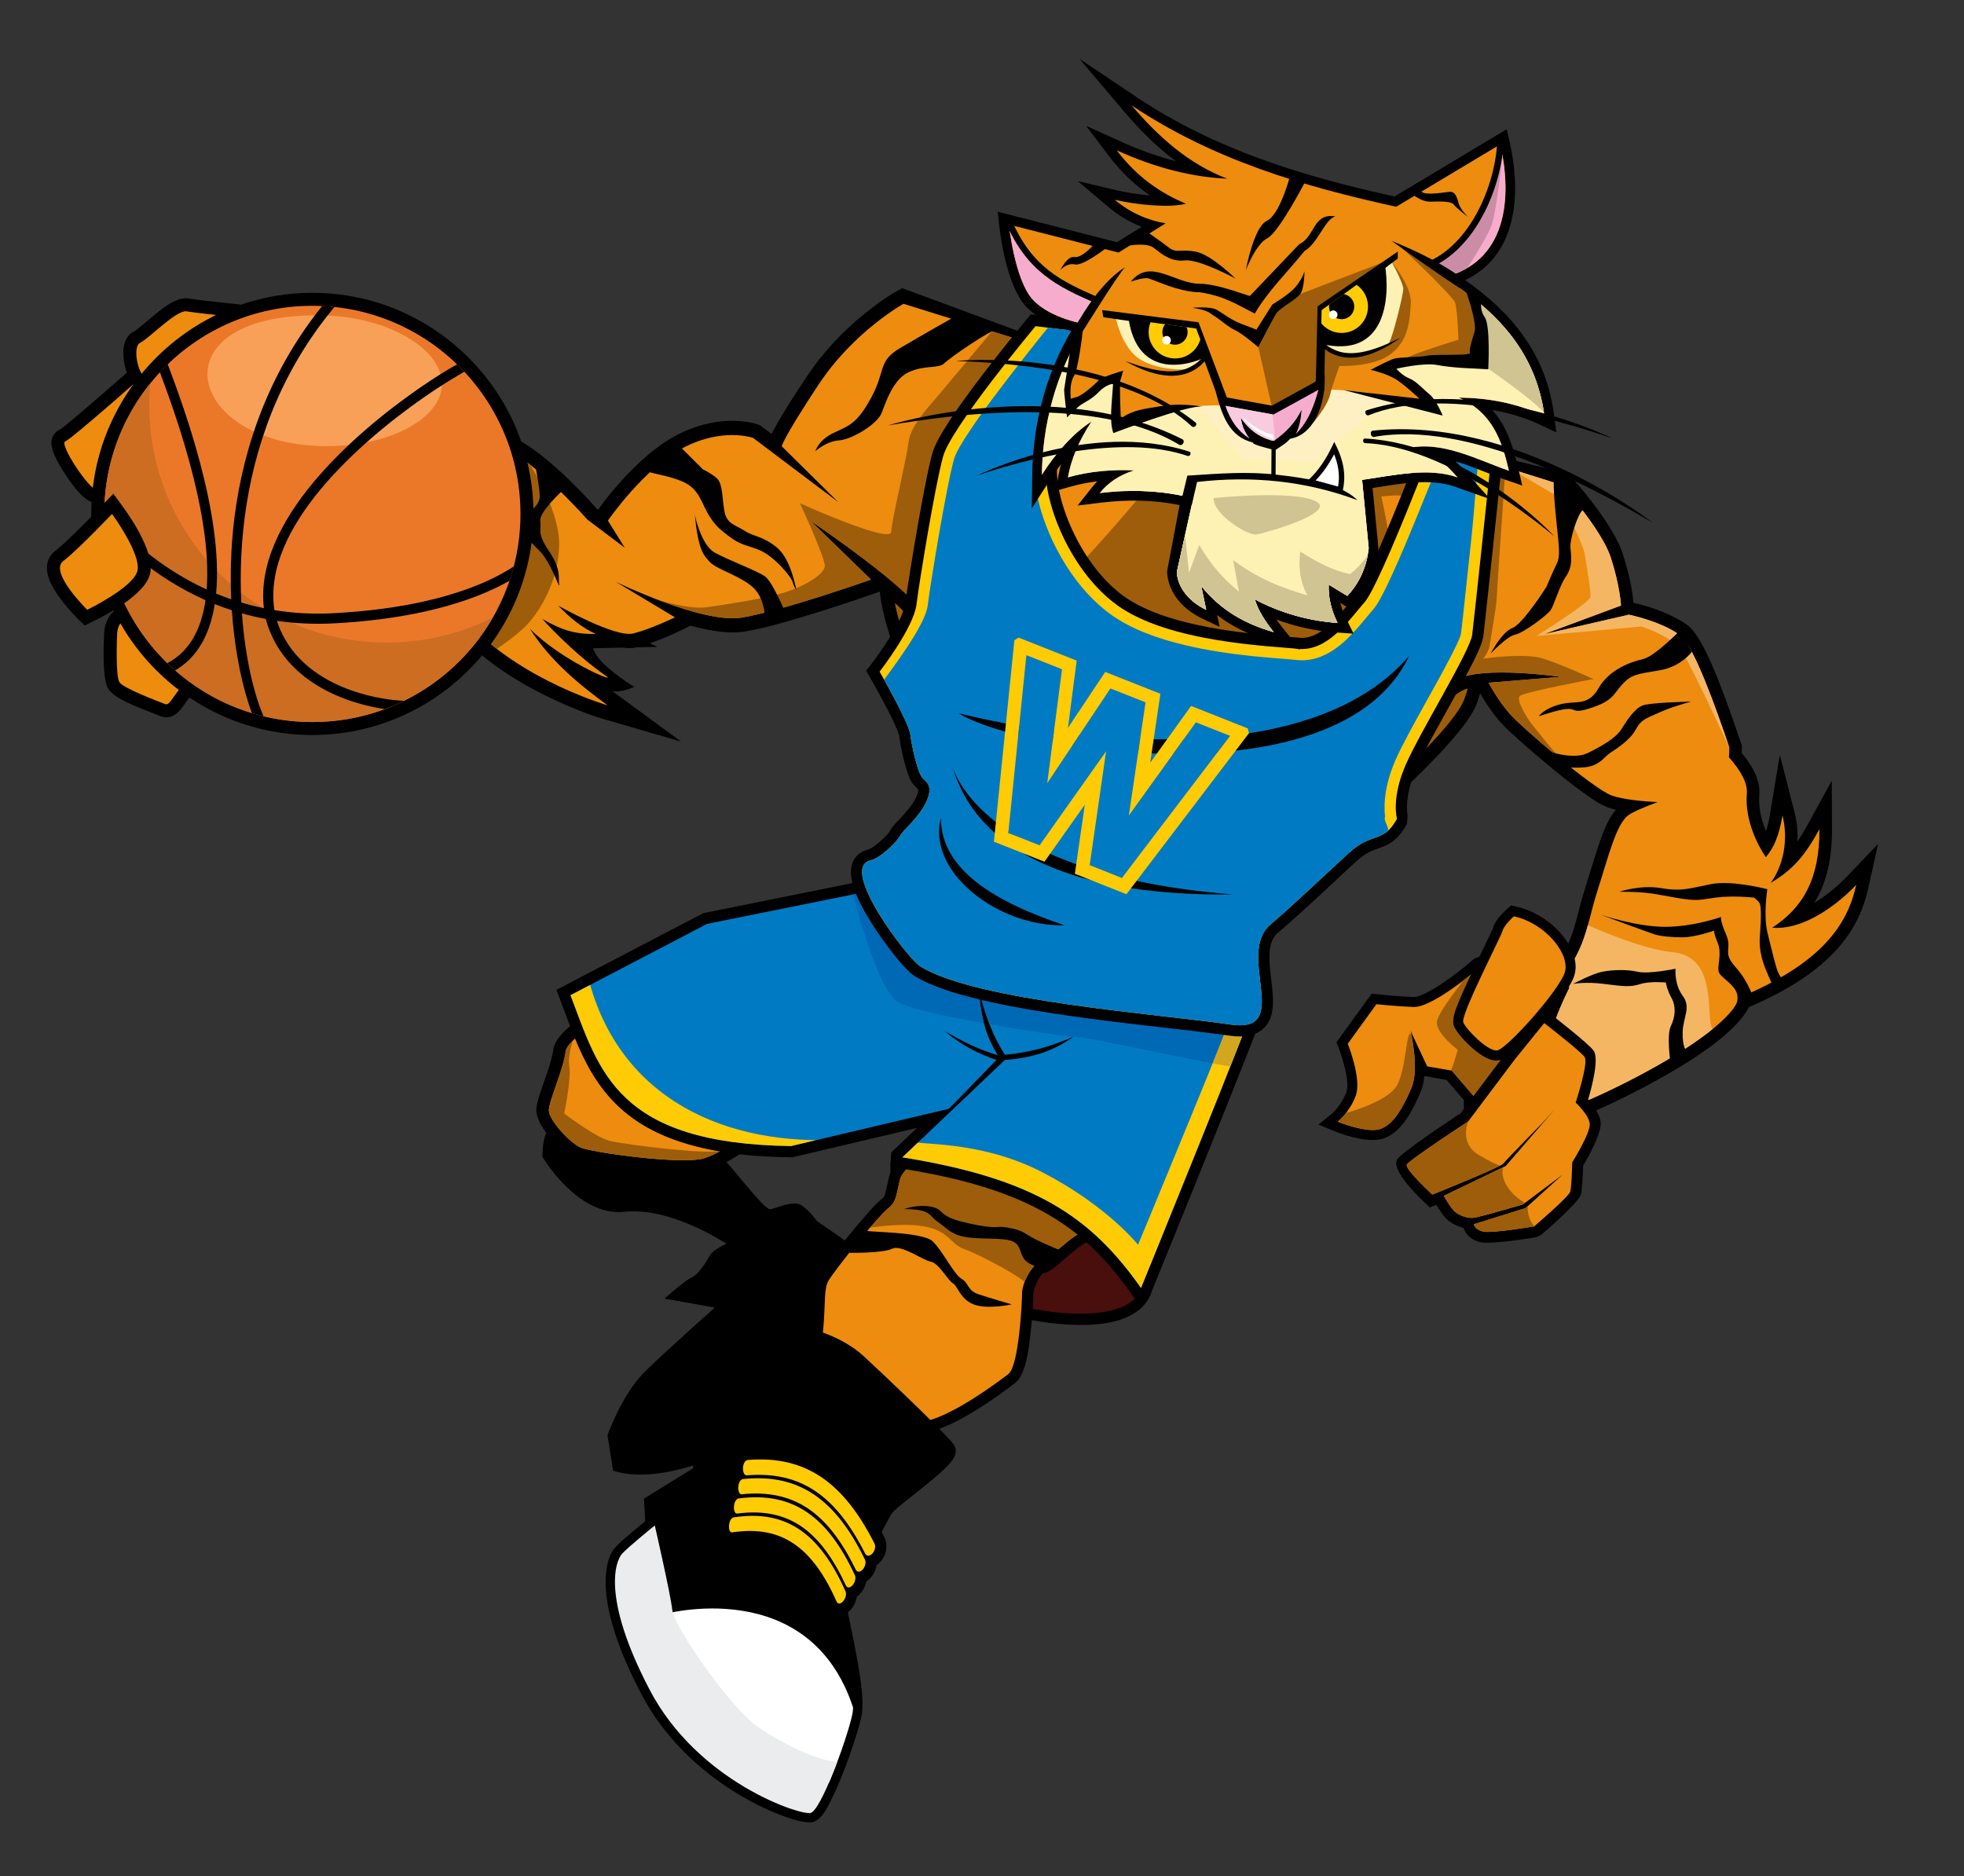 <?xml version="1.0" encoding="UTF-8" standalone="no"?><!DOCTYPE svg PUBLIC "-//W3C//DTD SVG 1.1//EN" "http://www.w3.org/Graphics/SVG/1.1/DTD/svg11.dtd"><svg width="100%" height="100%" viewBox="0 0 603 576" version="1.1" xmlns="http://www.w3.org/2000/svg" xmlns:xlink="http://www.w3.org/1999/xlink" xml:space="preserve" style="fill-rule:evenodd;clip-rule:evenodd;stroke-miterlimit:2.613;"><rect x="0" y="0" width="603" height="576" fill="#333333" stroke="none"/><rect id="Artboard1" x="0" y="0" width="602.435" height="576" style="fill:none;"/><g id="Layer-1"><path d="M193.301,337.615c0,0 3.697,3.385 6.532,6.143c2.836,2.759 18.182,7.511 22.484,12.218c4.302,4.705 12.521,15.547 14.203,15.311c1.681,-0.236 6.979,-2.895 9.536,-1.227c2.556,1.668 4.711,4.795 4.711,4.795l24.246,16.828c0,0 2.668,0.267 3.465,0.739c0.798,0.472 4.138,4.837 4.138,4.837c-10.966,22.824 -67.222,62.911 -94.387,54.292l-1.722,-10.885c0,0 4.49,-12.782 11.699,-19.748c7.208,-6.966 21.238,-19.461 21.238,-19.461l-15.431,-2.732c0,0 6.215,-5.555 8.3,-6.474c2.084,-0.921 4.425,-4.615 5.55,-6.643c1.124,-2.026 5.182,-3.717 5.182,-3.717c0,0 -16.912,-11.381 -31.328,-9.836c-14.416,1.547 -25.158,-16.875 -25.158,-16.875c0,0 -0.221,-6.912 2.36,-8.928c2.582,-2.015 3.811,-1.749 4.297,-4.39c0.485,-2.641 -0.534,-5.864 2.956,-8.112c3.489,-2.25 21.808,-4.036 21.808,-4.036c0,0 -3.14,5.304 -4.679,7.901"/><path d="M276.24,351.976c9.998,-2.417 20.324,-2.329 30.35,-0.121c9.069,2 17.88,5.729 25.661,10.796c6.468,4.212 12.836,9.765 17.162,16.208c3.361,5.006 6.044,11.515 4.211,17.585c-0.285,0.945 -0.691,1.847 -1.211,2.688c-6.751,10.904 -29.416,7.666 -39.752,5.375c-9.307,-2.063 -27.903,-7.766 -33.025,-16.509c-3.803,-6.492 -5.524,-14.326 -6.071,-21.773c-0.262,-3.57 -0.336,-7.685 0.054,-11.265l0.035,-0.331l2.586,-2.653Z"/><path d="M277.052,355.334c0,0 -1.966,18.062 5.564,30.918c7.531,12.855 62.652,25.911 67.701,9.193c5.05,-16.718 -33.831,-49.642 -73.265,-40.111" style="fill:#480f0d;"/><path d="M320.21,390.932c-1.177,0.891 -2.948,4.647 -2.948,5.993c0,1.645 -0.107,3.345 -0.21,4.986c-0.165,2.668 -0.392,5.339 -0.7,7.996c-0.451,3.877 -1.363,12.158 -4.632,14.671c-7.016,5.396 -18.111,13.084 -26.698,15.174c-4.096,0.996 -14.975,11.312 -18.187,14.401c-6.184,5.954 -12.29,12.242 -18.06,18.605l-1.852,2.043l-19.917,-11.221c-1.688,-0.951 -2.133,-2.919 -1.454,-4.43c0.021,-0.044 0.037,-0.078 0.04,-0.083c0.011,-0.024 0.019,-0.039 0.037,-0.073c0.008,-0.016 0.015,-0.031 0.022,-0.047c0.025,-0.046 0.048,-0.092 0.073,-0.139c0.09,-0.175 0.181,-0.349 0.271,-0.523c0.343,-0.657 0.687,-1.315 1.034,-1.97c1.247,-2.366 2.51,-4.724 3.785,-7.074c4.013,-7.404 8.143,-14.754 12.429,-22.004c3.87,-6.55 5.606,-13.31 6.19,-20.835c0.213,-2.74 0.246,-5.474 0.412,-8.213c0.135,-2.231 0.377,-4.821 1.565,-6.765c1.031,-1.688 2.313,-3.364 3.512,-4.939c1.668,-2.188 3.387,-4.344 5.126,-6.476c1.92,-2.353 3.872,-4.688 5.875,-6.969c1.248,-1.422 2.798,-3.252 4.255,-4.443c0.359,-0.294 0.953,-0.767 1.208,-1.164c0.557,-0.866 1.311,-4.986 1.56,-6.067c1.189,-5.151 11.977,-13.15 16.131,-16.28c5.626,-4.241 11.511,-8.373 17.415,-12.231l0.304,-0.198l0.34,-0.132c8.752,-3.382 18.751,-1.891 27.306,1.368c7.082,2.696 14.351,7.045 19.809,12.332c3.896,3.773 8.866,10.091 6.718,15.894c-0.226,0.61 -0.526,1.189 -0.894,1.727c-5.566,8.136 -14.917,14.308 -24.461,16.695c-1.839,0.459 -4.015,2.06 -5.487,3.223c-1.707,1.348 -3.309,2.814 -4.971,4.213c-1.376,1.16 -3.111,2.609 -4.946,2.955"/><path d="M308.38,335.748c0,0 -30.588,19.982 -32.068,26.395c-1.481,6.413 -1.234,6.907 -3.947,9.127c-2.714,2.221 -15.295,17.514 -18.008,21.956c-2.714,4.439 1.479,19.487 -8.141,35.769c-9.621,16.28 -17.514,31.576 -17.514,31.576l17.514,9.867c0,0 28.862,-31.823 37.989,-34.043c9.128,-2.221 22.203,-12.087 25.41,-14.554c3.206,-2.467 4.192,-21.955 4.192,-24.916c0,-2.959 3.208,-9.127 5.674,-9.375c2.468,-0.246 9.375,-8.88 15.295,-10.359c5.921,-1.48 16.035,-5.921 22.448,-15.294c6.414,-9.375 -27.135,-34.536 -48.844,-26.149" style="fill:#ed8c0e;"/><clipPath id="_clip1"><path d="M308.381,335.747c0,0 -30.589,19.983 -32.069,26.396c-1.481,6.413 -1.233,6.907 -3.947,9.127c-2.714,2.221 -15.295,17.514 -18.008,21.956c-2.714,4.439 1.48,19.487 -8.141,35.769c-9.62,16.28 -17.514,31.576 -17.514,31.576l17.514,9.866c0,0 28.863,-31.822 37.989,-34.042c9.128,-2.22 22.203,-12.087 25.41,-14.554c3.206,-2.468 4.192,-21.954 4.192,-24.915c0,-2.96 3.208,-9.128 5.675,-9.375c2.467,-0.247 9.374,-8.881 15.293,-10.36c5.922,-1.48 16.035,-5.921 22.449,-15.294c5.521,-8.069 -18.567,-27.833 -39.226,-27.835c-3.343,0 -6.594,0.517 -9.617,1.685Z"/></clipPath><g clip-path="url(#_clip1)"><path d="M261.901,377.757c0,0 13.724,-2.713 21.725,-1.253c8.002,1.462 7.986,5.481 12.527,7.046c4.542,1.566 19.573,9.489 19.573,11.431c0,1.944 2.352,-5.117 7.126,-7.124c4.773,-2.005 12.609,-9.426 12.609,-9.426c0,0 -18.795,-16.958 -26.468,-18.367c-7.673,-1.41 -27.232,-4.921 -29.627,-4.348c-2.395,0.573 -13.747,12.49 -17.465,22.041" style="fill:#9d5d0a;"/></g><path d="M215.093,289.486c14.868,0.798 29.625,6.841 40.557,16.998c3.965,3.685 7.795,8.299 9.995,13.283c1.787,4.047 2.717,9.085 0.14,13.027c-1.474,2.256 -3.76,3.604 -6.345,4.22c-5.908,1.407 -12.202,4.936 -17.382,8.052c-4.909,2.953 -9.661,6.151 -14.552,9.128c-3.434,2.093 -8.318,5.008 -12.323,5.581c-2.619,0.374 -5.506,0.338 -8.149,0.246c-3.319,-0.116 -6.646,-0.383 -9.95,-0.719c-4.183,-0.425 -8.381,-0.965 -12.528,-1.657c-2.235,-0.373 -5.999,-0.945 -8.034,-1.886c-4.287,-1.979 -11.849,-9.926 -11.849,-14.831c0,-1.76 0.701,-3.908 1.253,-5.579c0.701,-2.122 1.471,-4.221 2.177,-6.342c0.706,-2.129 1.501,-4.583 1.78,-6.809c0.44,-3.525 5.06,-7.165 7.683,-9.233c4.317,-3.406 8.981,-6.544 13.585,-9.549c7.119,-4.644 14.453,-9.155 21.813,-13.42l0.988,-0.572l1.141,0.062Z"/><path d="M214.887,293.318c0,0 -40.457,23.434 -41.196,29.355c-0.74,5.921 -5.181,15.295 -5.181,18.255c0,2.96 6.414,9.867 9.621,11.347c3.207,1.48 27.876,4.935 36.509,3.701c8.635,-1.235 28.369,-18.995 43.911,-22.696c15.54,-3.7 -6.908,-37.988 -43.664,-39.962" style="fill:#ed8c0e;"/><clipPath id="_clip2"><path d="M173.691,322.672c-0.74,5.921 -5.181,15.296 -5.181,18.256c0,2.961 6.414,9.867 9.621,11.347c3.207,1.48 27.876,4.935 36.509,3.701c8.635,-1.235 28.369,-18.995 43.911,-22.695c15.541,-3.701 -6.908,-37.989 -43.664,-39.964c0,0 -40.457,23.436 -41.196,29.355Z"/></clipPath><g clip-path="url(#_clip2)"><path d="M176.28,318.206c0,0 -2.107,5.53 -1.48,9.288c0.626,3.758 -1.584,14.369 -1.584,14.369c0,0 9.569,7.396 14.267,8.491c4.697,1.097 31.318,4.444 34.15,2.82c2.831,-1.625 -6.121,12.369 -22.406,11.587c-16.285,-0.784 -36.954,-14.719 -37.737,-16.285c-0.783,-1.566 -1.88,-10.021 -1.41,-11.743c0.47,-1.724 5.011,-9.71 5.011,-9.71c0,0 -2.505,-4.854 11.189,-8.817" style="fill:#9d5d0a;"/></g><path d="M277.872,161.091c-0.004,0.042 -1.586,14.695 1.671,26.917c3.285,12.326 6.953,17.88 6.963,17.896l0.207,0.366c0.038,0.074 13.134,26.049 12.649,34.886c-0.056,1.011 -0.087,1.657 -0.117,2.284c-0.373,7.628 -0.686,14.038 -5.48,18.603c-2.138,2.036 -4.509,9.801 -5.816,14.599l75.481,18.475l0,8.337l-81.372,-19.918l-3.921,-0.961l0.938,-3.911c0.013,-0.051 4.2,-17.821 9.105,-22.492c2.445,-2.329 2.686,-7.254 2.973,-13.112c0.043,-0.89 0.087,-1.79 0.117,-2.348c0.349,-6.341 -10.584,-28.407 -11.7,-30.639c-0.709,-1.143 -4.592,-7.725 -7.864,-20.002c-3.639,-13.652 -1.9,-29.759 -1.895,-29.806l0.581,-5.616l5.131,2.348c0.711,0.326 22.558,-50.925 22.625,-51.07l0.959,-2.091l2.261,-0.258c0.077,-0.008 25.234,-2.978 62.062,-2.988l0,8.092c-29.873,0.013 -52.015,2.01 -58.894,2.715c-3.881,8.349 -18.511,39.229 -27.253,49.634l0.589,0.06Zm85.558,134.026l7.426,1.818c2.597,-8.606 9.445,-29.187 16.626,-33.166c1.892,-1.05 3.311,-1.772 4.756,-2.51c5.817,-2.966 12.098,-6.17 22.937,-15.579c7.42,-6.439 15.013,-13.601 20.888,-19.85c4.921,-5.233 8.522,-9.659 9.563,-12.177c2.199,-5.315 3.673,-16.273 3.951,-18.456l-4.097,-51.74c-6.974,-5.901 -42.487,-34.488 -76.562,-34.754c-1.856,-0.014 -3.686,-0.021 -5.488,-0.021l0,-8.092c1.813,0 3.653,0.006 5.52,0.021c41.033,0.319 83.004,37.741 83.126,37.849l1.364,2.713l4.261,53.797l-0.015,0.794c-0.005,0.04 -1.682,13.987 -4.569,20.967c-1.452,3.507 -5.619,8.77 -11.151,14.652c-6.037,6.422 -13.85,13.789 -21.491,20.422c-11.637,10.101 -18.345,13.523 -24.556,16.689c-1.656,0.845 -3.277,1.672 -4.503,2.351c-6.105,3.383 -13.828,31.925 -13.851,32.007l-1.04,3.807l-3.815,-0.934l-9.28,-2.271l0,-8.337Z" style="fill-rule:nonzero;"/><path d="M273.842,160.678c0,0 -1.665,15.424 1.783,28.362c3.448,12.938 7.47,19.039 7.47,19.039c0,0 12.647,25.1 12.221,32.855c-0.427,7.755 -0.316,14.339 -4.344,18.174c-4.028,3.835 -7.962,20.493 -7.962,20.493l90.653,22.19c0,0 8.175,-30.266 15.786,-34.484c7.61,-4.218 14.239,-6.294 28.377,-18.564c14.136,-12.271 28.878,-27.104 31.545,-33.551c2.667,-6.446 4.284,-19.904 4.284,-19.904l-4.261,-53.797c0,0 -40.971,-36.526 -80.46,-36.834c-39.488,-0.308 -67.106,2.952 -67.106,2.952c0,0 -24.934,54.466 -27.986,53.069" style="fill:#9d5d0a;"/><clipPath id="_clip3"><path d="M301.828,107.609c0,0 -24.934,54.466 -27.986,53.069c0,0 -1.665,15.424 1.783,28.362c3.448,12.938 7.47,19.039 7.47,19.039c0,0 12.647,25.1 12.221,32.855c-0.427,7.756 -0.316,14.339 -4.344,18.174c-4.028,3.835 -7.962,20.493 -7.962,20.493l90.653,22.189c0,0 8.175,-30.265 15.786,-34.483c7.61,-4.218 14.239,-6.294 28.377,-18.564c14.136,-12.271 28.878,-27.104 31.545,-33.551c2.667,-6.446 4.284,-19.904 4.284,-19.904l-4.261,-53.797c0,0 -40.97,-36.526 -80.46,-36.834c-1.778,-0.014 -3.533,-0.021 -5.263,-0.021c-36.657,0 -61.843,2.973 -61.843,2.973Z"/></clipPath><g clip-path="url(#_clip3)"><path d="M364.106,185.945c1.12,-1.535 4.058,6.169 17.543,9.077c13.485,2.908 19.103,2.035 21.922,1.409c2.819,-0.626 14.319,-13.623 15.458,-14.406c1.14,-0.782 7.247,-14.405 7.247,-17.224c0,-2.818 -2.192,-12.37 -2.192,-12.37c0,0 5.912,-0.711 7.675,0c1.764,0.711 2.973,-10.335 0.78,-11.274c-2.192,-0.94 -35.268,2.506 -43.895,5.249c-8.625,2.743 -17.973,5.608 -24.538,39.539" style="fill:#9d5d0a;"/></g><path d="M551.844,258.367c1.168,-1.694 2.267,-3.559 3.417,-5.653l7.149,-13.009l0.053,14.845c0.031,8.708 -1.486,16.286 -5.426,22.674c3.929,-2.384 7.521,-5.499 10.1,-8.19l9.472,-9.893l-2.952,13.373c-1.675,7.589 -4.976,13.939 -10.299,19.624c-7.089,7.571 -16.894,13.001 -26.401,17.086c-4.78,9.499 -23.421,19.895 -31.68,24.281c-7.974,4.233 -16.423,8.219 -24.879,11.392c-2.984,1.122 -6.161,2.232 -9.275,2.925c-2.566,0.572 -5.85,1.064 -7.879,-1.059l-27.708,-29.017l5.448,-2.039c7.42,-2.775 15.095,-6.178 22.113,-9.811c3.094,-1.603 6.178,-3.323 9.089,-5.242c10.831,-7.139 10.926,-16.819 14.498,-27.957c1.583,-4.936 2.976,-9.977 4.713,-14.856c1.051,-2.955 2.509,-6.714 4.745,-9.226c-0.911,-0.218 -1.781,-0.466 -2.579,-0.753c-2.483,-0.884 -5.573,-3.128 -7.711,-4.683c-3.356,-2.442 -6.624,-5.051 -9.826,-7.691c-3.188,-2.631 -6.338,-5.323 -9.417,-8.084c-1.981,-1.779 -4.262,-3.778 -6.013,-5.779c-2.569,-2.939 -5.146,-6.75 -6.962,-10.237l-0.317,-0.608c-1.736,0.262 -3.207,0.649 -4.264,1.195c-2.086,1.072 -4.445,3.045 -6.239,4.557c-2.908,2.45 -5.713,5.057 -8.465,7.682c-3.409,3.254 -6.748,6.578 -10.078,9.911c-1.228,1.23 -2.454,2.462 -3.693,3.68c-0.747,0.735 -1.551,1.555 -2.366,2.211c-2.631,2.118 -5.518,0.345 -7.357,-1.75c-1.542,-1.76 -2.857,-3.959 -3.93,-6.029c-3.521,-6.79 -5.661,-14.712 -6.659,-22.265c-3.634,-27.512 6.768,-54.29 22.443,-76.486l1.509,-2.137l57.285,14.085l0.79,0.873c5.274,5.838 13.468,16.217 15.891,23.622c1.463,4.478 2.956,10.313 3.31,15.162c5.491,1.178 12.373,3.701 16.725,6.945c4.487,3.344 9.682,17.551 11.668,22.894c1.653,4.447 3.214,8.93 4.717,13.429l0.215,0.643l-0.019,0.678c-0.013,0.504 -0.031,1.007 -0.05,1.51c2.978,3.564 5.789,8.117 5.405,12.804c-0.311,3.804 0.589,7.689 2.048,11.195c0.591,-1.775 0.971,-3.635 1.273,-5.458l2.972,-17.96l4.531,17.631c0.733,2.853 1.025,5.911 0.865,8.965"/><path d="M403.581,125.04l75.863,23.84c0,0 12.251,13.559 15.092,22.242c2.839,8.684 3.164,14.796 3.164,14.796l-23.697,8.814l26.106,-6.008c0,0 9.887,1.971 15.816,6.389c4.044,3.013 11.014,22.422 15.038,34.463c-0.025,0.986 -0.065,1.984 -0.117,2.967c3.349,3.739 5.766,7.69 5.484,11.138c-0.847,10.355 5.841,19.475 5.841,19.475c2.558,-3.008 4.099,-6.803 5.09,-12.799c1.936,7.528 0.187,15.608 -3.6,20.698c6.947,-4.082 10.603,-8.557 14.964,-16.492c0.055,15.594 -5.28,24.244 -14.496,30.259c8.436,0.79 18.439,-5.468 25.78,-13.135c-2.662,12.057 -10.317,23.948 -35.883,34.609c-4.58,14.54 -64.358,41.638 -68.006,37.816l-23.69,-24.809c0,0 19.744,-7.386 31.969,-15.444c12.222,-8.056 12.559,-19.139 16.039,-29.99c3.48,-10.851 5.819,-20.629 9.499,-23.49c1.404,-1.092 5.06,-2.623 9.046,-4.102c-4.058,-0.212 -10.412,-0.737 -14.031,-2.029c-5.615,-2.002 -27.638,-20.888 -31.367,-25.15c-3.727,-4.262 -6.449,-9.484 -6.449,-9.484l22.121,-1.799c0,0 -23.689,-3.462 -31.862,0.747c-8.174,4.21 -28.792,26.292 -31.49,28.465c-2.698,2.171 -54.202,-52.545 -12.224,-111.987" style="fill:#ed8c0e;"/><g><clipPath id="_clip4"><path d="M415.805,237.026c2.698,-2.172 23.316,-24.254 31.49,-28.464c8.173,-4.208 31.862,-0.747 31.862,-0.747l-22.121,1.8c0,0 2.722,5.221 6.45,9.483c3.728,4.262 25.751,23.148 31.365,25.15c3.621,1.291 9.974,1.817 14.033,2.03c-3.987,1.478 -7.643,3.01 -9.046,4.101c-3.682,2.86 -6.02,12.639 -9.5,23.49c-3.48,10.852 -3.818,21.934 -16.04,29.99c-12.223,8.058 -31.968,15.443 -31.968,15.443l23.69,24.81c3.649,3.822 63.426,-23.276 68.006,-37.815c25.565,-10.662 33.221,-22.553 35.883,-34.61c-7.341,7.667 -17.344,13.924 -25.781,13.135c9.217,-6.015 14.552,-14.665 14.497,-30.259c-4.362,7.935 -8.017,12.411 -14.965,16.492c3.788,-5.09 5.538,-13.169 3.602,-20.697c-0.992,5.996 -2.533,9.791 -5.091,12.798c0,0 -6.689,-9.12 -5.84,-19.475c0.281,-3.448 -2.136,-7.399 -5.485,-11.137c0.052,-0.984 0.091,-1.982 0.117,-2.968c-4.024,-12.041 -10.994,-31.45 -15.038,-34.462c-5.929,-4.419 -15.817,-6.39 -15.817,-6.39l-26.104,6.009l23.696,-8.814c0,0 -0.325,-6.113 -3.165,-14.797c-2.84,-8.683 -15.091,-22.242 -15.091,-22.242l-75.863,-23.84c-41.979,59.442 9.526,114.159 12.224,111.986Z"/></clipPath><g clip-path="url(#_clip4)"><path d="M364.106,185.945c1.12,-1.535 4.058,6.169 17.543,9.077c13.485,2.908 19.103,2.035 21.922,1.409c2.819,-0.626 14.319,-13.623 15.458,-14.406c1.14,-0.782 7.247,-14.405 7.247,-17.224c0,-2.818 -2.192,-12.37 -2.192,-12.37c0,0 5.912,-0.711 7.675,0c1.764,0.711 2.973,-10.335 0.78,-11.274c-2.192,-0.94 -35.268,2.506 -43.895,5.249c-8.625,2.743 -17.973,5.608 -24.538,39.539" style="fill:#9d5d0a;"/><path d="M462.243,143.474c0,0 -2.771,39.491 -2.771,40.9c0,1.409 -1.785,11.621 -2.1,13.725c-0.314,2.105 -1.971,4.126 -1.971,4.126c0,0 12.683,-1.879 18.477,0c5.793,1.878 15.345,6.263 15.345,6.263c0,0 -20.982,3.915 -22.548,5.168c-1.566,1.253 2.975,7.829 2.975,7.829c0,0 8.262,10.619 10.471,12.395c2.209,1.776 5.344,6.395 5.344,6.395c0,0 -22.705,-18.79 -24.427,-21.452c-1.723,-2.662 -5.81,-9.062 -5.81,-9.062c0,0 -2.332,2.799 -3.115,4.835c-0.783,2.035 -10.022,13.622 -10.022,13.622l-6.371,3.809c0,0 10.045,-21.986 11.575,-23.859c1.53,-1.872 7.002,-30.477 7.793,-33.345c0.79,-2.87 0.522,-22.484 0.522,-22.484l0.574,-8.99l6.059,0.125Z" style="fill:#9d5d0a;"/><path d="M463.826,143.971l15.22,8.929c0,0 7.202,14.563 7.515,17.225c0.313,2.662 2.036,11.274 1.722,13.153c-0.313,1.879 -16.578,11.983 -16.578,11.983l32.238,-2.902c0,0 9.551,2.976 12.527,7.674c2.975,4.697 14.493,29.543 14.493,29.543c0,0 -5.412,-30.796 -7.604,-35.18c-2.193,-4.385 -19.104,-11.274 -19.104,-11.274c0,0 -5.962,-22.241 -8.612,-26.463c-2.649,-4.223 -12.002,-12.871 -14.139,-12.84c-2.139,0.03 -14.566,-5.101 -14.566,-5.101l-3.112,5.253Z" style="fill:#f5b663;"/><path d="M473.577,277.448c0,0 25.698,13.52 40.021,14.909c14.323,1.389 9.799,20.619 12.232,23.594c2.43,2.974 -1.144,16.055 -8.042,18.564c-6.898,2.508 -30.827,7.762 -30.827,7.762c0,0 -13.073,-10.776 -15.769,-19.177c-2.698,-8.4 -6.242,-15.196 -6.242,-18.181c0,-2.984 8.627,-27.471 8.627,-27.471" style="fill:#f5b663;"/></g></g><path d="M142.795,196.494c-1.914,-1.067 -3.825,-2.347 -5.633,-3.548c-2.808,-1.866 -5.584,-3.788 -8.339,-5.733c-4.474,-3.158 -9.223,-6.482 -13.438,-9.971c-1.055,-0.847 -4.579,-2.081 -5.898,-2.546c-3.74,-1.319 -7.578,-2.456 -11.394,-3.537c-6.624,-1.876 -13.351,-3.62 -20.055,-5.197l-2.383,-0.56l-10.92,-32.947l7.692,1.89c3.012,0.741 11.528,2.717 13.654,4.319c1.114,0.84 1.952,0.896 3.349,1.095c1.043,-0.005 2.509,-0.26 3.527,-0.402c2.546,-0.352 5.089,-0.753 7.628,-1.149c7.077,-1.107 14.15,-2.226 21.247,-3.201c7.745,-1.063 28.012,-3.996 35.038,-1.073c8.432,3.509 20.131,15.209 26.414,22.321l0.343,0.259c4.242,-6.011 10.06,-12.431 15.552,-17.042c2.657,-2.23 5.533,-4.295 8.614,-5.897c5.353,-2.785 11.282,-4.437 17.339,-4.373c2.321,0.024 5.363,0.333 7.58,1.131l0.623,0.225l3.541,2.67c0.338,-0.656 0.685,-1.279 0.961,-1.78c2.989,-5.417 6.51,-10.763 9.925,-15.916c4.869,-7.342 11.066,-13.897 17.925,-19.413c2.887,-2.32 6.317,-4.86 9.574,-6.666l1.756,-0.976l87.871,32.522l-3.16,4.628c-7.498,10.98 -15.025,21.942 -22.582,32.882c-4.965,7.189 -9.939,14.374 -14.972,21.515c-1.768,2.507 -3.542,5.014 -5.349,7.492c-0.901,1.234 -2.058,2.937 -3.132,4.006c-3.076,3.062 -11.911,4.993 -16.109,5.592c-6.473,0.924 -16.891,1.192 -19.748,-6.255c-0.746,-1.945 -5.32,-6.072 -9.281,-9.387l-1.695,0.599c-7.381,2.608 -14.898,5.062 -22.392,7.309c-5.812,1.743 -12.178,3.625 -18.166,4.569c-4.359,0.687 -10.208,-0.212 -16.297,-1.851l-2.848,1.382c-2.945,1.429 -6.317,2.899 -9.624,4.04l2.344,1.087l-6.394,0.139c-1.285,0.317 -2.761,0.307 -4.303,0.093l-8.179,0.178c-0.282,0.005 -0.563,0.009 -0.84,0.01c0.61,3.464 7.113,8.464 12.563,11.879c-2.734,1.231 -5.471,1.598 -6.754,1.264c0.392,0.291 0.786,0.582 1.179,0.871l19.939,14.64l-23.752,-6.909c-5.048,-1.47 -10.452,-3.718 -15.195,-5.932c-9.83,-4.589 -19.639,-10.635 -27.346,-18.346"/><path d="M373.465,123.158l-96.082,-29.879c0,0 -15.214,8.444 -25.973,24.673c-10.757,16.227 -11.412,19.053 -11.412,19.053l17.332,17.121l-26.101,-19.675c0,0 -9.24,-3.329 -21.416,3.006c-12.176,6.335 -23.169,22.386 -23.169,22.386l5.162,8.317l-11.512,-8.678c0,0 -15.28,-17.418 -25.105,-21.506c-9.825,-4.087 -62.562,6.679 -66.212,6.14c-3.65,-0.539 -4.355,-1.07 -5.531,-1.957c-1.176,-0.886 -12.064,-3.563 -12.064,-3.563l7.658,23.105c0,0 34.139,8.034 39.135,12.169c4.996,4.134 22.281,16.426 27.28,19.089c15.966,16.296 41.104,23.61 41.104,23.61c-8.504,-6.245 -17.519,-13.524 -23.849,-23.509c9.735,9.809 26.203,16.602 23.616,14.652c-10.76,-7.423 -19.839,-17.705 -19.839,-17.705c6.109,3.597 10.412,4.764 16.42,4.633c-4.253,-1.97 -7.652,-4.701 -11.512,-8.678c0,0 17.575,9.93 23.055,8.53c5.481,-1.4 12.797,-4.95 12.797,-4.95l-18.176,-10.905c0,0 26.412,12.903 38.548,10.988c12.137,-1.913 39.782,-11.681 39.782,-11.681l-18.507,-18.008c0,0 32.044,21.574 35.029,29.356c2.984,7.781 16.952,0.031 28.683,-0.873c11.731,-0.903 60.859,-65.261 60.859,-65.261" style="fill:#ed8c0e;"/><g><clipPath id="_clip5"><path d="M251.41,117.951c-10.758,16.229 -11.412,19.054 -11.412,19.054l17.332,17.122l-26.101,-19.676c0,0 -9.24,-3.329 -21.416,3.006c-12.177,6.335 -23.17,22.386 -23.17,22.386l5.163,8.317l-11.513,-8.678c0,0 -15.279,-17.418 -25.105,-21.506c-5.579,-2.321 -24.993,0.147 -41.4,2.616c-12.488,1.879 -23.233,3.757 -24.811,3.524c-3.65,-0.539 -4.356,-1.07 -5.531,-1.956c-1.176,-0.887 -12.064,-3.564 -12.064,-3.564l7.658,23.106c0,0 34.139,8.033 39.135,12.168c4.996,4.134 22.28,16.426 27.28,19.089c15.966,16.296 41.104,23.609 41.104,23.609c-8.504,-6.244 -17.519,-13.523 -23.849,-23.508c9.735,9.81 26.203,16.602 23.616,14.652c-10.76,-7.422 -19.839,-17.705 -19.839,-17.705c6.11,3.597 10.411,4.764 16.42,4.633c-4.253,-1.97 -7.652,-4.7 -11.513,-8.678c0,0 17.576,9.93 23.056,8.53c5.481,-1.4 12.797,-4.95 12.797,-4.95l-18.176,-10.905c0,0 26.412,12.903 38.549,10.988c12.136,-1.913 39.781,-11.681 39.781,-11.681l-18.507,-18.008c0,0 32.044,21.574 35.028,29.356c2.985,7.781 16.953,0.031 28.683,-0.872c11.732,-0.903 60.859,-65.262 60.859,-65.262l-96.081,-29.878c0,0 -15.214,8.443 -25.973,24.671Z"/></clipPath><g clip-path="url(#_clip5)"><path d="M304.56,101.73c0,0 -13.105,15.625 -16.158,19.304c-3.053,3.68 -8.847,9.474 -9.473,14.799c-0.626,5.323 -5.132,23.685 -5.294,27.468c-0.162,3.782 -28.012,-8.767 -28.012,-8.767c0,0 7.626,16.53 7.626,19.192c0,2.662 -7.125,6.996 -14.681,8.822c-7.555,1.826 -15.168,2.984 -21.334,3.862c-6.166,0.878 -15.81,-2.455 -15.81,-2.455l-3.265,0.134c0,0 22.05,8.115 27.687,8.115c5.638,0 43.013,-12.326 43.013,-12.326l0.945,-0.944l9.163,6.661c0,0 1.983,-18.085 3.563,-17.818c1.58,0.265 6.361,-32.929 6.361,-32.929l24.773,-32.403c0,0 -9.104,-2.669 -9.104,-0.715" style="fill:#9d5d0a;"/><path d="M161.68,140.952c0,0 10.055,14.76 9.988,26.197c-0.068,11.438 -6.42,21.6 -11.117,25.911c-4.699,4.31 -11.902,8.677 -11.902,8.677l-5.949,-2.8l7.359,-41.339c0,0 4.227,-9.395 11.621,-16.646" style="fill:#9d5d0a;"/></g></g><path d="M477.14,314.54c0.414,0.502 0.982,1.067 1.346,1.448c1.075,1.127 2.176,2.232 3.262,3.347c1.696,1.74 5.492,5.415 5.958,7.782c0.453,2.293 -0.261,7.62 -0.735,10.772c1.941,3.438 3.515,8.311 1.813,11.877c-1.086,2.276 -4.878,3.867 -7.091,4.801c-3.553,1.501 -7.271,2.773 -10.935,3.975c-5.678,1.864 -11.463,3.606 -17.228,5.186l-3.843,1.055l-0.267,-27.066l-5.291,-6.161l-6.811,-1.184c-0.178,1.739 -0.523,3.352 -1.093,4.703c-2.217,5.257 -5.734,12.651 -11.594,14.511c-4.162,1.321 -11.083,-0.714 -15.052,-2.342l-4.783,-1.961l4.005,-3.258c1.927,-1.597 3.759,-4.444 4.596,-6.759c1.103,-3.05 -1.265,-10.709 -2.448,-13.663l-0.631,-1.572l10.832,-14.962l1.779,0.2c3.66,0.41 7.413,0.672 11.09,0.836c2.109,0.095 6.902,-2.922 8.641,-4.08c3.273,-2.18 6.631,-4.753 9.598,-7.348l0.399,-0.348l17.88,-7.086l11.266,16.012l-0.788,1.626c-0.821,1.7 -3.439,7.401 -3.875,9.659"/><path d="M454.28,296.988c0,0 -14.248,12.46 -20.398,12.184c-6.151,-0.275 -11.295,-0.853 -11.295,-0.853l-8.789,12.141c0,0 4.326,10.765 2.487,15.849c-1.838,5.084 -5.542,8.095 -5.542,8.095c0,0 8.754,3.589 12.96,2.255c4.204,-1.334 7.258,-7.002 9.693,-12.776c2.435,-5.774 -0.314,-17.379 -0.314,-17.379l5.097,10.901l7.563,1.316l6.737,7.847l0.238,24.201c0,0 31.545,-8.656 33.297,-12.325c1.75,-3.669 -2.245,-9.928 -2.245,-9.928c0,0 1.348,-8.666 0.926,-10.804c-0.422,-2.141 -9.785,-10.446 -10.597,-12.177c-0.811,-1.729 4.154,-11.992 4.154,-11.992l-8.833,-12.554l-15.139,5.999Z" style="fill:#ed8c0e;"/><clipPath id="_clip6"><path d="M454.281,296.988c0,0 -14.249,12.46 -20.399,12.184c-6.151,-0.275 -11.296,-0.853 -11.296,-0.853l-8.787,12.141c0,0 4.325,10.765 2.486,15.849c-1.839,5.083 -5.542,8.095 -5.542,8.095c0,0 8.754,3.589 12.96,2.256c4.204,-1.335 7.258,-7.002 9.693,-12.776c2.435,-5.775 -0.313,-17.38 -0.313,-17.38l5.096,10.901l7.563,1.316l6.737,7.847l0.239,24.201c0,0 31.544,-8.657 33.296,-12.324c1.751,-3.669 -2.245,-9.929 -2.245,-9.929c0,0 1.348,-8.666 0.926,-10.804c-0.422,-2.141 -9.786,-10.445 -10.597,-12.177c-0.811,-1.729 4.154,-11.992 4.154,-11.992l-8.834,-12.554l-15.137,5.999Z"/></clipPath><g clip-path="url(#_clip6)"><path d="M452.742,296.804c0,0 -11.424,13.622 -11.59,17.066c-0.168,3.445 6.42,8.457 6.42,8.457c0,0 -2.017,7.291 -2.729,7.291l-7.676,0c0,0 -2.125,-9.2 -3.821,-11.872c-1.696,-2.674 -1.433,11.47 -4.877,16.168c-3.445,4.697 -15.212,7.811 -15.212,7.811l-3.282,1.91l-1.542,1.542c0,0 11.606,4.408 15.368,2.993c3.763,-1.415 11.053,-10.777 11.445,-12.587c0.392,-1.809 1.331,-4.676 1.331,-4.676l8.74,1.613l4.468,3.695l1.819,3.687l13.492,-17.433c0,0 -5.509,1.868 -10.948,-1.082c-5.439,-2.95 -5.952,-8.541 -5.952,-8.541l4.546,-16.042Z" style="fill:#9d5d0a;"/></g><path d="M459.843,337.853l-1.77,2.354l-4.612,6.137l-0.846,0.806c-0.049,0.032 -17.407,11.388 -17.657,11.901c-0.318,0.653 2.767,2.675 4.971,4.015c4.605,-1.852 18.744,-7.557 18.959,-7.848c0.133,-0.18 0.472,-0.564 0.955,-1.089l0,8.792l-11.718,5.657c0.285,0.4 0.551,0.726 0.756,0.889c0.407,0.325 0.997,0.631 1.648,0.843c0.539,0.177 1.071,0.273 1.498,0.236c0.774,-0.065 4.382,-1.052 7.816,-2.027l0,12.89c-2.362,0.188 -4.435,0.234 -5.466,-0.042c-3.467,-0.924 -4.645,-3.149 -5.037,-4.373c-0.304,-0.075 -0.605,-0.163 -0.9,-0.258c-1.407,-0.46 -2.757,-1.175 -3.765,-1.979c-1.286,-1.029 -2.829,-3.416 -3.686,-4.841l-1.968,0.791l-1.571,-1.472c-0.029,-0.027 -10.378,-9.399 -8.547,-13.146c0.988,-2.021 16.603,-12.357 19.536,-14.287l4.239,-5.64l7.165,-9.53l0,11.221Zm0,16.276l0,8.792l3.927,-1.896l1.085,-0.834l14.914,-17.227l0.098,-0.108l-0.002,-0.002l0.055,-0.066l-5.05,-4.481l-3.737,4.119l0.001,0.001c-0.914,0.931 -8.509,8.677 -11.291,11.702m7.877,-26.754l-7.877,10.478l0,-11.221l2.555,-3.4l0.067,-0.106l9.016,-11.145l2.087,-2.581l2.62,2.053c0.032,0.025 11.503,8.873 13.095,11.136c1.733,2.463 -0.535,11.104 -1.695,15.025c1.427,1.604 3.402,4.197 3.818,6.66c0.573,3.404 -3.853,11.123 -5.337,13.592c-0.071,2.155 -0.279,7.322 -0.702,8.872c-0.709,2.593 -12.128,12.351 -12.16,12.378l-1.614,0.753c-0.027,0.005 -6.58,1.122 -11.75,1.54l0,-12.89c2.621,-0.747 5.141,-1.486 6.222,-1.805l11.668,-8.761l1.526,1.851c0.063,-1.627 0.093,-2.993 0.093,-3.002l0.504,-1.732c0.014,-0.023 5.136,-8.194 4.885,-9.686c-0.274,-1.627 -3.266,-4.388 -3.274,-4.395l-1.588,-1.479l0.675,-2.052c0.011,-0.029 3.49,-10.575 3.202,-10.983c-0.652,-0.926 -5.85,-5.092 -9.102,-7.656l-6.926,8.563l-0.008,-0.007Z" style="fill-rule:nonzero;"/><path d="M465.096,325.254l-9.721,12.93l-4.611,6.136c0,0 -18.163,11.88 -18.834,13.251c-0.669,1.37 7.821,9.206 7.821,9.206c0,0 21.016,-8.422 21.847,-9.549c0.832,-1.128 12.034,-12.529 12.034,-12.529l3.737,-4.117l-15.067,17.402l-19.006,9.175c0,0 2.127,3.87 3.482,4.952c1.356,1.081 3.67,1.965 5.527,1.808c1.856,-0.157 15.279,-4.128 15.279,-4.128l12.174,-9.14l-11.332,10.243l-15.905,4.979c0,0 0.13,1.54 2.715,2.229c2.586,0.69 15.789,-1.565 15.789,-1.565c0,0 10.651,-9.086 11.088,-10.686c0.439,-1.6 0.612,-8.996 0.612,-8.996c0,0 5.817,-9.244 5.349,-12.025c-0.47,-2.786 -4.305,-6.314 -4.305,-6.314c0,0 4.025,-12.172 2.75,-13.984c-1.273,-1.811 -12.407,-10.423 -12.407,-10.423l-9.016,11.145Z" style="fill:#ed8c0e;"/><clipPath id="_clip7"><path d="M465.096,325.254l-9.721,12.93l-4.612,6.137c0,0 -18.162,11.879 -18.833,13.25c-0.67,1.371 7.821,9.207 7.821,9.207c0,0 21.015,-8.422 21.847,-9.551c0.832,-1.126 12.035,-12.528 12.035,-12.528l3.735,-4.116l-15.066,17.401l-19.006,9.175c0,0 2.127,3.87 3.482,4.953c1.356,1.081 3.67,1.963 5.527,1.806c1.856,-0.155 15.279,-4.127 15.279,-4.127l12.174,-9.14l-11.332,10.243l-15.905,4.978c0,0 0.13,1.541 2.715,2.23c2.585,0.69 15.789,-1.565 15.789,-1.565c0,0 10.651,-9.085 11.089,-10.685c0.438,-1.601 0.611,-8.998 0.611,-8.998c0,0 5.817,-9.242 5.349,-12.024c-0.47,-2.786 -4.305,-6.314 -4.305,-6.314c0,0 4.025,-12.172 2.75,-13.984c-1.273,-1.811 -12.408,-10.423 -12.408,-10.423l-9.015,11.145Z"/></clipPath><g clip-path="url(#_clip7)"><path d="M450.764,344.322c0,0 -2.856,6.706 3.228,10.26c6.083,3.555 7.606,3.614 7.606,3.614c0,0 -1.186,2.337 1.162,6.096c2.349,3.756 6.382,5.498 6.382,5.498c0,0 -0.857,4.009 2.511,7.376c3.365,3.365 -0.75,7.639 -4.665,7.796c-3.915,0.154 -22.079,-2.038 -24.113,-2.664c-2.037,-0.626 -12.997,-13.31 -13.937,-14.405c-0.939,-1.097 -4.854,-11.901 -4.854,-11.901c0,0 4.904,-4.435 5.428,-5.428c0.521,-0.992 11.952,-6.316 11.952,-6.316c0,0 11.089,-0.109 9.3,0.074" style="fill:#9d5d0a;"/></g><path d="M281.554,346.292l-38.307,9.04l-0.426,-0.005c-13.486,-0.183 -28.724,-1.689 -41.051,-7.576c-8.79,-4.196 -15.242,-10.182 -20.186,-18.543c-4.154,-7.025 -6.768,-14.83 -9.658,-22.425l-1.091,-2.868l45.091,-23.548l62.017,-12.498l51.456,15.493l0.041,0.013c9.61,3.157 19.205,6.402 28.756,9.729c6.519,2.271 13.06,4.573 19.497,7.068c2.204,0.853 4.443,1.733 6.585,2.731c1.975,0.922 4.409,2.067 4.409,4.654c0,1.321 -1.211,4.266 -1.686,5.536c-1.262,3.383 -2.578,6.752 -3.898,10.113c-3.887,9.915 -7.853,19.803 -11.828,29.684c-5.887,14.633 -11.806,29.252 -17.76,43.859l-3.177,4.74l-2.848,-4.059c-4.131,-5.887 -8.7,-11.414 -14.082,-16.203c-15.74,-13.997 -36.604,-19.216 -56.906,-22.484l-3.118,-0.502l0.27,-4.444l7.9,-7.505Z"/><path d="M277.776,271.425l-60.687,12.231l-41.934,21.899c8.921,23.447 14.186,45.591 67.713,46.319l48.462,-11.44l14.593,-14.991c-5.453,-1.856 -10.672,-4.498 -15.891,-8.871c6.047,3.487 10.37,5.636 16.261,7.392c-3.341,-5.674 -5.037,-10.483 -5.79,-20.326c2.121,8.622 4.32,14.335 8.007,20.203c8.12,-0.747 14.2,-2.594 21.066,-5.543c-5.924,4.27 -12.32,6.495 -21.066,7.145l-31.458,29.891c40.204,6.472 57.725,17.961 73.265,40.111c0,0 34.917,-85.669 34.917,-87.888c0,-2.221 -56.871,-20.9 -56.871,-20.9l-50.587,-15.232Z" style="fill:#007bc3;"/><g><clipPath id="_clip8"><path d="M217.089,283.656l-41.934,21.899c8.921,23.447 14.187,45.592 67.713,46.318l48.461,-11.439l14.593,-14.991c-5.452,-1.856 -10.671,-4.498 -15.89,-8.871c6.047,3.487 10.37,5.637 16.261,7.392c-3.341,-5.674 -5.037,-10.483 -5.79,-20.325c2.121,8.622 4.32,14.334 8.007,20.202c8.12,-0.747 14.2,-2.594 21.066,-5.543c-5.925,4.269 -12.32,6.494 -21.066,7.145l-31.458,29.891c40.204,6.472 57.724,17.961 73.265,40.111c0,0 34.917,-85.669 34.917,-87.889c0,-2.22 -56.871,-20.899 -56.871,-20.899l-50.587,-15.232l-60.687,12.231Z"/></clipPath><g clip-path="url(#_clip8)"><path d="M180.583,300.127c9.487,37.488 42.659,52.14 78.752,49.67c5.805,-0.396 -17.674,4.785 -22.528,4.942c-4.854,0.157 -46.506,-9.081 -52.612,-19.885c-6.107,-10.805 -13.624,-20.671 -13.624,-20.671l0,-5.323l3.759,-7.671l6.253,-1.062Z" style="fill:#ffcb05;"/><path d="M261.073,271.268c0,0 7.753,32.832 14.964,36.594c7.213,3.764 44.053,9.583 53.539,10.435c9.485,0.853 47.661,10.031 51.777,9.36c4.115,-0.667 6.97,-13.242 6.97,-13.242c0,0 -98.976,-14.108 -102.342,-15.875c-3.367,-1.768 -22.38,-27.781 -22.38,-27.781l-2.528,0.509Z" style="fill:#0069b5;"/><path d="M279.173,350.192c1.561,1.643 21.006,-0.549 40.917,9.759c19.912,10.309 29.319,22.224 29.319,22.224c0,0 28.587,-68.886 29.482,-72.415c0.894,-3.526 7.14,1.723 7.14,1.723l-34.114,90.132c0,0 -19.126,-23.202 -32.922,-27.593c-13.797,-4.388 -50.359,-11.879 -50.359,-11.879l0,-4.425l10.537,-7.526Z" style="fill:#ffcb05;"/></g></g><clipPath id="_clip9"><path d="M378.891,309.761c-0.895,3.528 -29.482,72.414 -29.482,72.414c0,0 -9.407,-11.915 -29.319,-22.224c-16.193,-8.384 -32.079,-8.499 -38.286,-9.133l-4.752,4.516c40.204,6.472 57.724,17.961 73.265,40.111c0,0 28.67,-70.341 34.052,-85.198c-1.193,-0.805 -2.792,-1.705 -3.973,-1.705c-0.717,0 -1.281,0.332 -1.505,1.219Z"/></clipPath><g clip-path="url(#_clip9)"><path d="M261.073,271.268c0,0 7.753,32.832 14.964,36.594c7.213,3.764 44.053,9.583 53.539,10.435c9.485,0.853 47.661,10.031 51.777,9.36c4.115,-0.667 6.97,-13.242 6.97,-13.242c0,0 -98.976,-14.108 -102.342,-15.875c-3.367,-1.768 -22.38,-27.781 -22.38,-27.781l-2.528,0.509Z" style="fill:#d2a61e;"/></g><path d="M315.298,97.955l1.206,-1.444l1.849,0.225l-3.055,1.219Zm0,0l3.055,-1.219l21.742,2.648l-0.833,6.805l-21.743,-2.647l-2.221,-5.587Zm24.797,1.429l5.024,0.611l-2.426,4.426l-2.598,-5.037Zm-0.833,6.805l0.833,-6.805l2.598,5.037l-0.045,0.083l-0.118,0.24l-0.213,0.378l-0.289,0.534l-0.36,0.664l-0.425,0.777l-0.486,0.904l-0.527,1.011l-0.589,1.095l-0.635,1.198l-0.672,1.264l-0.693,1.35l-0.736,1.398l-0.757,1.454l-0.764,1.511l-0.788,1.535l-0.796,1.563l-0.786,1.582l-0.793,1.593l-0.773,1.594l-0.759,1.587l-0.753,1.558l-0.715,1.547l-0.685,1.5l-0.65,1.445l-0.61,1.408l-0.565,1.335l-0.499,1.253l-0.443,1.162l-0.383,1.065l-0.315,0.943l-0.229,0.813l-6.648,-1.715l0.311,-1.08l0.368,-1.158l0.437,-1.225l0.497,-1.297l0.554,-1.36l0.591,-1.415l0.636,-1.462l0.677,-1.525l0.713,-1.554l0.741,-1.574l0.753,-1.612l0.786,-1.613l0.799,-1.621l0.796,-1.619l0.811,-1.609l0.796,-1.59l0.789,-1.562l0.789,-1.511l0.759,-1.48l0.734,-1.426l0.721,-1.349l0.673,-1.292l0.634,-1.197l0.59,-1.122l0.553,-1.011l0.486,-0.905l0.425,-0.803l0.359,-0.665l0.29,-0.532l0.212,-0.405l0.145,-0.242l0.045,-0.082l2.598,5.037Zm-21.068,33.861l6.648,1.715l-0.135,0.653l-0.112,0.786l-0.064,0.874l-0.017,0.997l0.043,1.063l0.091,1.136l0.15,1.203l0.208,1.269l0.253,1.326l0.311,1.366l0.365,1.401l0.424,1.446l0.479,1.484l0.534,1.49l0.575,1.52l0.643,1.516l0.682,1.536l0.736,1.537l0.788,1.531l0.825,1.523l0.89,1.495l0.927,1.489l0.977,1.465l1.012,1.422l1.062,1.389l1.096,1.363l1.144,1.306l1.19,1.256l1.224,1.203l1.255,1.144l1.288,1.081l1.332,1.012l-4.036,5.519l-1.574,-1.2l-1.53,-1.267l-1.471,-1.332l-1.412,-1.391l-1.352,-1.443l-1.305,-1.495l-1.257,-1.523l-1.197,-1.575l-1.147,-1.611l-1.085,-1.626l-1.034,-1.649l-0.971,-1.683l-0.933,-1.683l-0.869,-1.693l-0.816,-1.697l-0.764,-1.696l-0.695,-1.704l-0.656,-1.68l-0.588,-1.679l-0.533,-1.645l-0.478,-1.633l-0.42,-1.615l-0.364,-1.581l-0.306,-1.541l-0.236,-1.508l-0.176,-1.472l-0.117,-1.432l-0.044,-1.383l0.016,-1.32l0.091,-1.302l0.166,-1.241l0.269,-1.216Zm22.788,48.516l4.036,-5.519l1.371,0.932l1.466,0.888l1.541,0.858l1.623,0.802l1.683,0.777l1.766,0.712l1.801,0.69l1.868,0.628l1.904,0.597l1.93,0.566l1.965,0.511l1.979,0.485l1.986,0.445l2.001,0.41l2.007,0.389l1.983,0.342l1.974,0.325l1.949,0.283l1.914,0.269l1.889,0.23l1.842,0.22l1.788,0.199l1.728,0.179l1.66,0.16l1.6,0.131l1.519,0.13l1.432,0.119l1.35,0.107l1.249,0.098l1.156,0.092l1.04,0.087l0.948,0.098l-0.674,6.805l-0.866,-0.071l-1.014,-0.087l-1.127,-0.091l-1.25,-0.099l-1.351,-0.108l-1.459,-0.117l-1.545,-0.131l-1.627,-0.158l-1.714,-0.161l-1.782,-0.178l-1.841,-0.198l-1.896,-0.221l-1.942,-0.256l-1.996,-0.269l-2.029,-0.31l-2.056,-0.325l-2.09,-0.369l-2.087,-0.389l-2.109,-0.436l-2.121,-0.473l-2.114,-0.511l-2.099,-0.564l-2.092,-0.593l-2.065,-0.65l-2.03,-0.71l-2.015,-0.743l-1.955,-0.819l-1.926,-0.858l-1.864,-0.936l-1.811,-0.992l-1.735,-1.074l-1.666,-1.148Zm57.274,14.045l0.674,-6.805l0.591,0.038l0.592,-0.005l0.564,-0.048l0.564,-0.088l0.562,-0.111l0.563,-0.16l0.562,-0.192l0.561,-0.234l0.562,-0.261l0.562,-0.298l0.577,-0.347l0.563,-0.366l0.565,-0.396l0.579,-0.436l0.554,-0.462l0.568,-0.483l0.558,-0.515l0.558,-0.534l0.548,-0.56l0.55,-0.559l0.552,-0.582l0.529,-0.601l0.531,-0.606l0.535,-0.606l0.525,-0.605l0.515,-0.616l0.504,-0.621l0.51,-0.614l0.499,-0.6l0.504,-0.601l0.496,-0.584l0.5,-0.578l5.194,4.474l-0.446,0.525l-0.469,0.557l-0.477,0.574l-0.5,0.601l-0.509,0.613l-0.532,0.622l-0.542,0.641l-0.551,0.66l-0.562,0.66l-0.585,0.659l-0.609,0.654l-0.606,0.662l-0.631,0.666l-0.656,0.642l-0.666,0.639l-0.691,0.624l-0.704,0.617l-0.742,0.596l-0.74,0.57l-0.781,0.556l-0.806,0.527l-0.818,0.481l-0.859,0.459l-0.884,0.422l-0.912,0.368l-0.938,0.326l-0.966,0.266l-0.994,0.219l-1.02,0.141l-1.048,0.075l-1.049,0.006l-1.078,-0.066Zm23.371,-15.562l-5.194,-4.474l0.28,-0.373l0.462,-0.735l0.587,-1.014l0.678,-1.262l0.748,-1.478l0.799,-1.652l0.859,-1.834l0.898,-1.96l0.932,-2.094l0.959,-2.211l0.994,-2.298l0.998,-2.369l1.017,-2.419l1.023,-2.455l1.006,-2.473l1.012,-2.473l0.997,-2.469l0.976,-2.421l0.935,-2.385l0.916,-2.301l0.879,-2.229l0.833,-2.112l0.781,-2.006l0.726,-1.867l0.663,-1.699l0.581,-1.541l0.519,-1.351l0.437,-1.143l0.351,-0.907l0.259,-0.678l0.159,-0.42l0.055,-0.144l6.431,2.412l-0.054,0.144l-0.159,0.42l-0.258,0.678l-0.352,0.933l-0.439,1.144l-0.518,1.35l-0.607,1.541l-0.663,1.726l-0.726,1.867l-0.782,2.005l-0.833,2.14l-0.877,2.229l-0.918,2.328l-0.961,2.384l-0.977,2.449l-0.996,2.469l-1.011,2.499l-1.034,2.5l-1.023,2.482l-1.019,2.447l-1.022,2.394l-0.995,2.325l-0.985,2.238l-0.959,2.148l-0.926,2.039l-0.886,1.888l-0.853,1.76l-0.802,1.585l-0.758,1.423l-0.721,1.255l-0.705,1.084l-0.737,0.961Zm18.125,-59.247l1.272,-3.36l3.303,1.418l-4.575,1.942Zm0,0l4.575,-1.942l15.395,6.608l-2.717,6.297l-15.396,-6.608l-1.857,-4.355Zm19.97,4.666l2.323,0.998l-0.264,2.5l-2.059,-3.498Zm-2.717,6.297l2.717,-6.297l2.059,3.498l-0.016,0.155l-0.047,0.454l-0.079,0.734l-0.104,0.995l-0.131,1.236l-0.154,1.459l-0.175,1.664l-0.196,1.848l-0.213,2.015l-0.229,2.161l-0.243,2.291l-0.253,2.4l-0.265,2.49l-0.271,2.562l-0.277,2.615l-0.283,2.648l-0.282,2.663l-0.285,2.674l-0.28,2.635l-0.278,2.595l-0.271,2.533l-0.264,2.454l-0.253,2.355l-0.242,2.238l-0.227,2.101l-0.212,1.946l-0.195,1.772l-0.174,1.592l-0.152,1.366l-0.128,1.148l-0.104,0.899l-0.088,0.644l-6.809,-0.857l0.062,-0.59l0.103,-0.872l0.128,-1.122l0.154,-1.367l0.173,-1.564l0.194,-1.773l0.212,-1.946l0.228,-2.101l0.241,-2.237l0.254,-2.356l0.263,-2.453l0.271,-2.534l0.278,-2.594l0.281,-2.637l0.283,-2.646l0.284,-2.663l0.282,-2.648l0.277,-2.614l0.272,-2.563l0.263,-2.49l0.255,-2.4l0.243,-2.29l0.228,-2.162l0.214,-2.015l0.195,-1.848l0.175,-1.663l0.154,-1.46l0.131,-1.236l0.105,-0.995l0.078,-0.734l0.048,-0.454l0.017,-0.155l2.058,3.496Zm-8.404,55.686l6.809,0.857l-0.171,0.907l-0.252,0.882l-0.314,0.89l-0.374,0.946l-0.426,1.007l-0.49,1.08l-0.548,1.13l-0.588,1.2l-0.649,1.252l-0.666,1.311l-0.72,1.35l-0.753,1.396l-0.77,1.436l-0.809,1.47l-0.817,1.499l-0.831,1.506l-0.843,1.521l-0.849,1.531l-0.852,1.532l-0.848,1.531l-0.841,1.52l-0.83,1.491l-0.812,1.483l-0.777,1.441l-0.764,1.406l-0.721,1.366l-0.685,1.307l-0.644,1.252l-0.599,1.194l-0.536,1.115l-0.495,1.03l-0.424,0.939l-6.297,-2.707l0.477,-1.071l0.522,-1.138l0.591,-1.196l0.626,-1.247l0.671,-1.306l0.712,-1.36l0.747,-1.393l0.764,-1.434l0.804,-1.468l0.813,-1.482l0.828,-1.518l0.841,-1.52l0.849,-1.53l0.85,-1.533l0.851,-1.531l0.842,-1.521l0.833,-1.506l0.815,-1.471l0.783,-1.444l0.77,-1.409l0.727,-1.37l0.691,-1.323l0.667,-1.257l0.596,-1.198l0.56,-1.12l0.495,-1.05l0.434,-0.945l0.375,-0.847l0.293,-0.732l0.206,-0.596l0.117,-0.398l0.036,-0.157Zm-20.186,39.071l6.297,2.707l-0.361,0.887l-0.339,0.847l-0.304,0.837l-0.273,0.798l-0.241,0.773l-0.226,0.748l-0.184,0.734l-0.172,0.695l-0.132,0.667l-0.123,0.64l-0.1,0.613l-0.093,0.583l-0.063,0.556l-0.043,0.54l-0.04,0.497l-0.027,0.468l-0.014,0.437l-0.002,0.434l0.01,0.375l0.017,0.358l0.024,0.314l0.018,0.293l0.033,0.262l0.023,0.215l0.039,0.209l0.024,0.162l0.023,0.128l0.019,0.092l0.014,0.071l0.009,0.037l0.001,0l-0.022,-0.061l-6.594,1.902l-0.031,-0.099l-0.028,-0.108l-0.036,-0.143l-0.041,-0.179l-0.047,-0.227l-0.049,-0.262l-0.051,-0.296l-0.038,-0.315l-0.051,-0.376l-0.034,-0.395l-0.043,-0.429l-0.024,-0.473l-0.018,-0.491l-0.008,-0.538l0.002,-0.54l0.013,-0.598l0.025,-0.629l0.042,-0.658l0.071,-0.674l0.087,-0.716l0.094,-0.745l0.128,-0.773l0.149,-0.801l0.187,-0.828l0.197,-0.855l0.239,-0.868l0.253,-0.909l0.294,-0.934l0.327,-0.958l0.359,-0.972l0.392,-1.009l0.442,-1.02Zm-2.802,18.818l6.594,-1.902l-0.283,2.585l-0.453,0.805l-0.474,0.754l-0.468,0.69l-0.479,0.635l-0.489,0.608l-0.515,0.545l-0.514,0.501l-0.541,0.46l-0.543,0.411l-0.544,0.366l-0.549,0.324l-0.526,0.289l-0.533,0.255l-0.512,0.214l-0.479,0.19l-0.476,0.184l-0.458,0.155l-0.442,0.156l-0.428,0.165l-0.426,0.146l-0.415,0.176l-0.416,0.168l-0.42,0.192l-0.436,0.205l-0.443,0.238l-0.46,0.274l-0.482,0.301l-0.517,0.345l-0.539,0.382l-0.564,0.448l-0.588,0.505l-0.628,0.555l-4.682,-5.011l0.789,-0.714l0.777,-0.64l0.751,-0.582l0.728,-0.543l0.707,-0.479l0.696,-0.435l0.676,-0.381l0.657,-0.345l0.626,-0.312l0.607,-0.273l0.577,-0.248l0.55,-0.203l0.508,-0.2l0.48,-0.164l0.442,-0.156l0.405,-0.155l0.368,-0.13l0.344,-0.137l0.297,-0.134l0.263,-0.121l0.257,-0.127l0.227,-0.138l0.222,-0.151l0.22,-0.17l0.217,-0.192l0.246,-0.233l0.245,-0.277l0.274,-0.314l0.289,-0.393l0.309,-0.45l0.313,-0.512l0.344,-0.591l-0.283,2.586Zm-14.128,7.314l4.682,5.011l-0.54,0.499l-0.573,0.531l-0.605,0.562l-0.634,0.589l-0.661,0.614l-0.685,0.638l-0.709,0.647l-0.73,0.679l-0.749,0.711l-0.766,0.713l-0.781,0.726l-0.794,0.738l-0.805,0.746l-0.814,0.755l-0.822,0.76l-0.826,0.764l-0.843,0.765l-0.83,0.778l-0.831,0.761l-0.826,0.757l-0.836,0.75l-0.813,0.756l-0.808,0.73l-0.807,0.719l-0.783,0.716l-0.78,0.687l-0.75,0.681l-0.745,0.647l-0.71,0.638l-0.701,0.599l-0.676,0.585l-0.649,0.557l-4.467,-5.198l0.622,-0.53l0.649,-0.559l0.673,-0.599l0.711,-0.61l0.718,-0.647l0.75,-0.655l0.754,-0.687l0.782,-0.69l0.782,-0.718l0.805,-0.73l0.815,-0.728l0.808,-0.751l0.827,-0.756l0.83,-0.763l0.83,-0.75l0.816,-0.766l0.826,-0.762l0.822,-0.761l0.815,-0.755l0.805,-0.747l0.793,-0.737l0.782,-0.727l0.766,-0.713l0.748,-0.683l0.73,-0.68l0.709,-0.673l0.687,-0.638l0.659,-0.615l0.634,-0.589l0.604,-0.562l0.575,-0.531l0.54,-0.499Zm-23.667,21.611l4.467,5.198l-0.603,0.579l-0.488,0.634l-0.411,0.68l-0.333,0.775l-0.267,0.846l-0.2,0.937l-0.144,1.033l-0.075,1.108l-0.017,1.175l0.042,1.222l0.09,1.275l0.112,1.29l0.147,1.326l0.157,1.344l0.158,1.348l0.144,1.349l0.132,1.34l0.081,1.352l0.03,1.326l-0.03,1.321l-0.132,1.336l-0.258,1.329l-0.436,1.34l-0.642,1.304l-0.897,1.221l-1.153,1.061l-1.354,0.827l-1.511,0.586l-1.616,0.35l-1.718,0.133l-1.83,-0.038l-1.972,-0.218l0.996,-6.779l1.459,0.163l1.187,0.039l0.91,-0.079l0.646,-0.136l0.409,-0.157l0.249,-0.156l0.159,-0.152l0.143,-0.202l0.157,-0.312l0.14,-0.457l0.124,-0.63l0.077,-0.774l0.03,-0.92l-0.03,-1.032l-0.081,-1.11l-0.105,-1.207l-0.143,-1.267l-0.157,-1.322l-0.159,-1.37l-0.147,-1.407l-0.139,-1.453l-0.089,-1.46l-0.043,-1.49l0.017,-1.497l0.102,-1.51l0.199,-1.515l0.334,-1.527l0.483,-1.516l0.655,-1.469l0.842,-1.432l1.052,-1.33l1.25,-1.223Zm-9.531,29.91l-0.996,6.779l-2.13,-0.308l-2.341,-0.313l-2.495,-0.305l-2.666,-0.327l-2.811,-0.333l-2.954,-0.343l-3.07,-0.354l-3.175,-0.363l-3.266,-0.377l-3.359,-0.39l-3.409,-0.405l-3.474,-0.423l-3.513,-0.452l-3.539,-0.457l-3.564,-0.476l-3.551,-0.497l-3.552,-0.519l-3.523,-0.555l-3.484,-0.564l-3.445,-0.604l-3.379,-0.616l-3.3,-0.658l-3.22,-0.685l-3.117,-0.715l-3.009,-0.747l-2.894,-0.779l-2.762,-0.823l-2.604,-0.873l-2.473,-0.907l-2.305,-0.972l-2.133,-1.02l-1.95,-1.102l3.579,-5.841l1.547,0.861l1.784,0.86l2.007,0.836l2.204,0.828l2.416,0.791l2.575,0.77l2.73,0.753l2.876,0.72l3.008,0.687l3.113,0.66l3.22,0.63l3.298,0.616l3.364,0.578l3.43,0.565l3.471,0.528l3.496,0.518l3.524,0.497l3.511,0.476l3.512,0.457l3.486,0.426l3.448,0.421l3.409,0.407l3.332,0.39l3.265,0.376l3.175,0.366l3.071,0.353l2.953,0.343l2.837,0.332l2.693,0.326l2.551,0.333l2.367,0.312l2.211,0.308Zm-93.884,-17.324l-3.579,5.841l-0.76,-0.534l-0.694,-0.595l-0.697,-0.672l-0.732,-0.768l-0.798,-0.853l-0.83,-0.957l-0.88,-1.05l-0.919,-1.119l-0.937,-1.197l-0.959,-1.261l-0.986,-1.317l-0.977,-1.364l-0.973,-1.415l-0.973,-1.43l-0.937,-1.461l-0.919,-1.471l-0.879,-1.484l-0.831,-1.488l-0.772,-1.469l-0.72,-1.454l-0.643,-1.444l-0.559,-1.437l-0.479,-1.392l-0.363,-1.395l-0.252,-1.386l-0.105,-1.396l0.078,-1.409l0.351,-1.466l0.714,-1.434l1.11,-1.258l1.411,-0.926l1.544,-0.545l1.561,6.672l-0.118,0.035l0.097,-0.066l0.127,-0.134l0.04,-0.067l-0.028,0.127l-0.024,0.391l0.05,0.591l0.144,0.771l0.256,0.912l0.345,1.045l0.451,1.115l0.536,1.202l0.611,1.267l0.692,1.308l0.75,1.328l0.798,1.349l0.839,1.363l0.883,1.355l0.893,1.349l0.918,1.308l0.924,1.284l0.905,1.237l0.906,1.18l0.883,1.115l0.838,1.04l0.798,0.944l0.749,0.85l0.665,0.744l0.598,0.607l0.481,0.458l0.316,0.274l0.061,0.052Zm-16.384,-26.334l-1.561,-6.672l0.088,-0.019l0.139,-0.045l0.16,-0.069l0.208,-0.091l0.228,-0.124l0.246,-0.145l0.276,-0.149l0.279,-0.191l0.294,-0.191l0.294,-0.22l0.308,-0.23l0.304,-0.226l0.302,-0.261l0.311,-0.255l0.305,-0.261l0.299,-0.277l0.29,-0.264l0.282,-0.266l0.285,-0.279l0.261,-0.261l0.261,-0.272l0.234,-0.251l0.232,-0.245l0.204,-0.236l0.185,-0.211l0.168,-0.213l0.135,-0.173l0.114,-0.157l0.08,-0.114l0.056,-0.069l-0.009,-0.009l-0.047,0.107l6.298,2.759l-0.195,0.403l-0.208,0.331l-0.191,0.31l-0.213,0.301l-0.222,0.291l-0.242,0.307l-0.248,0.293l-0.268,0.319l-0.283,0.316l-0.287,0.324l-0.315,0.333l-0.314,0.325l-0.341,0.342l-0.339,0.332l-0.363,0.346l-0.372,0.346l-0.379,0.33l-0.386,0.34l-0.391,0.336l-0.41,0.314l-0.412,0.335l-0.415,0.31l-0.428,0.299l-0.429,0.3l-0.441,0.271l-0.438,0.283l-0.461,0.251l-0.47,0.233l-0.476,0.224l-0.511,0.203l-0.515,0.178l-0.546,0.154Zm11.509,-9.58l-6.298,-2.759l0.236,-0.453l0.235,-0.376l0.221,-0.311l0.217,-0.287l0.239,-0.276l0.232,-0.275l0.239,-0.278l0.256,-0.263l0.258,-0.293l0.259,-0.277l0.287,-0.303l0.284,-0.289l0.281,-0.313l0.29,-0.312l0.297,-0.324l0.303,-0.333l0.307,-0.329l0.296,-0.34l0.296,-0.349l0.298,-0.358l0.295,-0.353l0.293,-0.361l0.274,-0.355l0.267,-0.362l0.261,-0.369l0.25,-0.362l0.227,-0.368l0.228,-0.359l0.201,-0.365l0.186,-0.357l0.182,-0.347l0.151,-0.336l6.324,2.652l-0.258,0.578l-0.263,0.562l-0.294,0.544l-0.309,0.525l-0.309,0.52l-0.333,0.502l-0.332,0.496l-0.341,0.476l-0.349,0.469l-0.354,0.463l-0.346,0.442l-0.349,0.432l-0.351,0.412l-0.351,0.402l-0.35,0.394l-0.335,0.383l-0.329,0.36l-0.324,0.351l-0.316,0.338l-0.308,0.314l-0.285,0.315l-0.26,0.277l-0.259,0.277l-0.231,0.238l-0.202,0.238l-0.185,0.195l-0.152,0.17l-0.104,0.141l-0.082,0.099l-0.032,0.043l0.033,-0.052l0.088,-0.164Zm8.172,-10.74l-6.324,-2.652l0.143,-0.356l0.117,-0.317l0.094,-0.295l0.071,-0.247l0.062,-0.227l0.029,-0.179l0.021,-0.148l0.017,-0.129l0.012,-0.087l-0.004,-0.084l-0.007,-0.028l-0.008,-0.014l0.005,-0.014l0.004,0.012l-0.005,-0.003l0.01,0.019l-0.001,-0.009l-0.008,-0.001l-0.017,-0.02l-0.024,-0.04l-0.042,-0.047l-0.048,-0.068l-0.078,-0.077l-0.082,-0.088l-0.109,-0.112l-0.124,-0.122l-0.151,-0.137l-0.15,-0.163l-0.161,-0.177l-0.199,-0.194l-0.194,-0.223l-0.19,-0.238l5.356,-4.261l0.055,0.052l0.06,0.063l0.063,0.084l0.108,0.098l0.122,0.109l0.125,0.136l0.151,0.15l0.163,0.166l0.189,0.195l0.187,0.211l0.208,0.229l0.205,0.261l0.212,0.281l0.205,0.315l0.197,0.349l0.189,0.359l0.178,0.408l0.14,0.404l0.13,0.445l0.102,0.442l0.062,0.469l0.034,0.484l0.005,0.46l-0.013,0.487l-0.043,0.479l-0.075,0.496l-0.11,0.502l-0.116,0.494l-0.152,0.514l-0.174,0.509l-0.199,0.533l-0.223,0.542Zm-1.985,-10.726l-5.356,4.261l-0.308,-0.407l-0.231,-0.386l-0.207,-0.365l-0.181,-0.381l-0.183,-0.381l-0.158,-0.396l-0.158,-0.405l-0.159,-0.429l-0.146,-0.436l-0.147,-0.441l-0.146,-0.459l-0.145,-0.474l-0.145,-0.476l-0.129,-0.5l-0.141,-0.497l-0.126,-0.506l-0.137,-0.513l-0.122,-0.504l-0.129,-0.521l-0.116,-0.521l-0.125,-0.521l-0.105,-0.506l-0.104,-0.516l-0.111,-0.509l-0.093,-0.502l-0.088,-0.48l-0.094,-0.481l-0.076,-0.482l-0.069,-0.454l-0.076,-0.437l-0.056,-0.434l-0.061,-0.426l6.835,-0.803l0.035,0.319l0.056,0.353l0.048,0.383l0.069,0.401l0.077,0.401l0.069,0.429l0.086,0.451l0.093,0.449l0.085,0.456l0.102,0.461l0.107,0.479l0.097,0.468l0.114,0.469l0.105,0.466l0.12,0.478l0.111,0.459l0.126,0.451l0.114,0.444l0.13,0.42l0.117,0.422l0.119,0.394l0.118,0.379l0.12,0.361l0.12,0.329l0.105,0.294l0.105,0.272l0.103,0.234l0.077,0.194l0.073,0.14l0.045,0.097l0.015,0.011l-0.068,-0.076Zm-2.793,-11.288l-6.835,0.803l-0.015,-0.087l-0.062,-0.258l-0.118,-0.369l-0.159,-0.463l-0.209,-0.538l-0.243,-0.595l-0.274,-0.647l-0.313,-0.693l-0.325,-0.722l-0.361,-0.759l-0.376,-0.778l-0.406,-0.79l-0.403,-0.813l-0.412,-0.816l-0.431,-0.802l-0.418,-0.809l-0.431,-0.797l-0.412,-0.794l-0.419,-0.76l-0.393,-0.734l-0.394,-0.702l-0.375,-0.679l-0.342,-0.625l-0.331,-0.593l-0.304,-0.527l-0.274,-0.486l-0.228,-0.411l-0.204,-0.358l-0.165,-0.288l-0.121,-0.197l-0.075,-0.131l-0.012,-0.045l5.947,-3.402l0.039,0.044l0.076,0.131l0.121,0.225l0.164,0.286l0.204,0.359l0.255,0.437l0.274,0.485l0.304,0.556l0.332,0.592l0.368,0.652l0.376,0.679l0.393,0.73l0.42,0.76l0.419,0.786l0.439,0.795l0.431,0.824l0.446,0.835l0.43,0.856l0.438,0.843l0.43,0.839l0.406,0.845l0.404,0.831l0.387,0.812l0.379,0.802l0.341,0.774l0.328,0.754l0.296,0.729l0.263,0.698l0.24,0.678l0.199,0.664l0.169,0.66l0.122,0.704Zm-15.84,-17.263l-1.148,-1.984l1.403,-1.807l-0.255,3.791Zm5.947,-3.402l-5.947,3.402l0.255,-3.791l0.017,-0.025l0.088,-0.1l0.127,-0.186l0.192,-0.239l0.224,-0.304l0.267,-0.364l0.319,-0.421l0.342,-0.475l0.374,-0.525l0.402,-0.571l0.426,-0.601l0.448,-0.652l0.464,-0.675l0.478,-0.72l0.488,-0.735l0.482,-0.76l0.496,-0.781l0.496,-0.785l0.478,-0.811l0.47,-0.81l0.471,-0.802l0.442,-0.82l0.409,-0.805l0.4,-0.788l0.373,-0.78l0.33,-0.742l0.296,-0.727l0.258,-0.696l0.217,-0.646l0.159,-0.594l0.123,-0.539l0.072,-0.465l6.835,0.83l-0.152,0.92l-0.205,0.914l-0.266,0.916l-0.298,0.915l-0.339,0.91l-0.377,0.914l-0.41,0.931l-0.426,0.914l-0.454,0.921l-0.49,0.913l-0.495,0.899l-0.499,0.91l-0.523,0.889l-0.532,0.866l-0.523,0.866l-0.524,0.834l-0.535,0.813l-0.515,0.789l-0.504,0.747l-0.492,0.728l-0.474,0.679l-0.454,0.654l-0.429,0.598l-0.4,0.552l-0.369,0.501l-0.32,0.448l-0.293,0.392l-0.251,0.33l-0.192,0.267l-0.154,0.185l-0.088,0.127l-0.043,0.052l0.255,-3.791Zm11.771,-18.503l-6.835,-0.83l0.109,-0.766l0.118,-0.888l0.138,-0.988l0.157,-1.096l0.177,-1.18l0.193,-1.284l0.222,-1.367l0.224,-1.429l0.238,-1.51l0.251,-1.556l0.262,-1.622l0.272,-1.651l0.282,-1.702l0.289,-1.717l0.296,-1.75l0.302,-1.75l0.307,-1.768l0.309,-1.753l0.327,-1.755l0.312,-1.724l0.314,-1.711l0.311,-1.676l0.311,-1.635l0.305,-1.586l0.316,-1.529l0.296,-1.462l0.289,-1.404l0.281,-1.309l0.285,-1.248l0.274,-1.139l0.251,-1.061l0.265,-0.949l6.62,1.795l-0.211,0.842l-0.25,0.954l-0.248,1.085l-0.258,1.167l-0.281,1.283l-0.289,1.35l-0.296,1.436l-0.288,1.502l-0.307,1.559l-0.309,1.608l-0.314,1.65l-0.311,1.684l-0.315,1.723l-0.298,1.729l-0.31,1.752l-0.306,1.742l-0.301,1.75l-0.298,1.724l-0.289,1.716l-0.281,1.676l-0.272,1.651l-0.262,1.595l-0.251,1.556l-0.237,1.483l-0.225,1.429l-0.196,1.34l-0.192,1.257l-0.177,1.181l-0.157,1.068l-0.139,0.962l-0.117,0.834l-0.083,0.712Zm8.068,-45l-6.62,-1.795l0.391,-1.195l0.507,-1.235l0.614,-1.263l0.709,-1.339l0.811,-1.401l0.89,-1.47l0.96,-1.527l1.033,-1.575l1.099,-1.627l1.142,-1.655l1.202,-1.688l1.226,-1.71l1.256,-1.71l1.275,-1.712l1.286,-1.707l1.289,-1.702l1.267,-1.65l1.264,-1.629l1.24,-1.581l1.191,-1.527l1.162,-1.448l1.096,-1.386l1.048,-1.302l0.963,-1.195l0.885,-1.103l0.809,-0.977l0.698,-0.853l0.605,-0.733l0.477,-0.576l0.35,-0.424l0.217,-0.275l0.088,-0.09l5.274,4.368l-0.06,0.089l-0.218,0.248l-0.35,0.424l-0.476,0.577l-0.579,0.706l-0.698,0.853l-0.781,0.977l-0.885,1.077l-0.963,1.194l-1.022,1.275l-1.095,1.359l-1.135,1.449l-1.192,1.5l-1.212,1.554l-1.238,1.602l-1.268,1.649l-1.261,1.65l-1.26,1.679l-1.248,1.685l-1.228,1.684l-1.2,1.657l-1.149,1.634l-1.113,1.601l-1.045,1.547l-0.981,1.495l-0.906,1.42l-0.808,1.335l-0.704,1.241l-0.602,1.124l-0.478,0.996l-0.346,0.805l-0.203,0.606Z" style="fill-rule:nonzero;"/><path d="M317.935,100.139c0,0 -25.917,31.05 -28.377,39.979c-2.46,8.928 -7.273,38.276 -8.175,45.482c-0.903,7.205 -11.327,20.619 -11.327,20.619c0,0 8.976,15.503 9.449,19.366c0.472,3.862 2.263,11.437 3.532,13.016c1.269,1.58 3.585,2.365 1.501,7.269c-2.084,4.905 -7.511,9.23 -8.159,10.687c-0.65,1.46 -5.812,6.843 -9.141,7.623c-9.817,2.305 11.524,30.243 15.376,32.592c17.484,10.664 73.041,14.525 95.176,17.792c19.443,2.872 1.507,-21.559 12.261,-30.699c6.629,-5.636 18.194,-16.552 23.775,-21.707c7.698,-7.108 10.792,-2.954 15.084,-10.77c0,0 -1.819,-6.221 2.653,-16.512c4.472,-10.291 19.793,-34.921 20.443,-39.997c0.649,-5.075 6.357,-59.262 6.357,-59.262l-15.396,-6.609c0,0 -18.936,50.039 -23.938,55.805c-5,5.765 -11.448,15.276 -20.437,14.395c-8.99,-0.881 -39.856,-1.991 -55.592,-13.402c-15.736,-11.409 -23.961,-35.378 -21.482,-44.899c2.478,-9.521 18.161,-38.121 18.161,-38.121l-21.744,-2.647Z" style="fill:#ffcb05;"/><clipPath id="_clip10"><path d="M289.558,140.118c-2.46,8.928 -7.273,38.276 -8.176,45.482c-0.902,7.205 -11.326,20.619 -11.326,20.619c0,0 8.976,15.502 9.449,19.366c0.472,3.862 2.263,11.437 3.533,13.016c1.268,1.58 3.584,2.365 1.501,7.27c-2.084,4.904 -7.512,9.229 -8.16,10.686c-0.65,1.46 -5.812,6.843 -9.14,7.624c-9.818,2.304 11.522,30.242 15.375,32.591c17.484,10.664 73.041,14.525 95.176,17.793c19.443,2.871 1.507,-21.56 12.261,-30.701c6.629,-5.634 18.194,-16.55 23.775,-21.705c7.698,-7.109 10.792,-2.955 15.084,-10.771c0,0 -1.819,-6.221 2.653,-16.512c4.472,-10.291 19.792,-34.921 20.442,-39.997c0.65,-5.075 6.359,-59.262 6.359,-59.262l-15.397,-6.609c0,0 -18.937,50.039 -23.938,55.804c-5,5.766 -11.448,15.278 -20.437,14.397c-8.989,-0.883 -39.856,-1.992 -55.592,-13.402c-15.737,-11.411 -23.962,-35.379 -21.483,-44.899c2.479,-9.522 18.162,-38.122 18.162,-38.122l-21.744,-2.647c0,0 -25.917,31.05 -28.377,39.979Z"/></clipPath><g clip-path="url(#_clip10)"><path d="M322.973,99.081c-4.933,5.958 -13.35,16.809 -17.975,22.988c-2.773,3.706 -5.52,7.489 -8.032,11.378c-1.254,1.942 -3.466,5.368 -4.079,7.588c-0.812,2.948 -1.424,6.054 -2.019,9.054c-0.84,4.231 -1.612,8.479 -2.356,12.728c-0.81,4.624 -1.585,9.257 -2.321,13.893c-0.49,3.093 -0.992,6.212 -1.382,9.319c-0.733,5.864 -10.708,19.069 -14.851,24.684c2.989,5.242 8.276,14.872 8.742,18.684c0.275,2.253 1.88,7.074 2.994,8.9c0.234,0.278 -0.28,3.655 -0.028,3.913c4.806,4.929 1.301,2.335 -2.575,7.9c-1.179,1.691 -4.174,5.828 -5.578,7.334c-2.437,-0.223 -10.383,6.409 -14.941,10.076c-0.136,1.104 7.955,14.37 9.786,17.177c0.424,0.65 12.004,12.605 14.256,14.136c5.08,3.1 14.227,6.775 20.037,7.835c8.601,1.571 19.481,7.835 28.191,8.584c13.985,1.204 28.746,5.913 43.977,9.146c2.038,-0.213 14.731,-10.087 17.533,-10.74c-1.337,-4.653 -5.81,-19.235 -4.603,-22.757c1.187,-3.47 4.129,-5.448 6.825,-7.986c7.818,-7.362 14.187,-13.19 22.076,-20.475c6.108,-2.171 8.651,0.26 9.185,-7.08c1.276,-0.576 -1.265,-3.475 -0.565,-4.585c-0.18,-1.312 -0.205,-2.75 -0.162,-3.91c0.168,-4.581 1.469,-9.182 3.287,-13.365c1.238,-2.847 2.72,-5.66 4.181,-8.399c1.812,-3.395 3.683,-6.761 5.553,-10.126c2.426,-4.371 4.884,-8.746 7.178,-13.187c0.744,-1.441 3.061,-5.83 3.271,-7.347c0.446,-3.48 0.791,-7.001 1.169,-10.489c0.681,-6.292 1.353,-12.582 2.023,-18.874c0.968,-9.097 1.932,-23.518 2.892,-32.615l-7.571,-3.878c-3.276,8.474 -8.754,21.938 -12.197,30.353c-2.374,5.808 -4.799,11.625 -7.407,17.332c-0.999,2.189 -2.03,4.382 -3.153,6.51c-0.742,1.406 -1.654,3.093 -2.696,4.295c-2.265,2.613 -4.35,5.323 -6.763,7.819c-4.445,4.597 -9.9,8.411 -16.62,7.751c-4.658,-0.456 -9.322,-0.733 -13.988,-1.23c-6.879,-0.732 -13.779,-1.756 -20.511,-3.363c-7.796,-1.86 -16.245,-4.708 -22.784,-9.449c-3.945,-2.861 -7.4,-6.401 -10.362,-10.261c-4.647,-6.053 -8.366,-13.252 -10.677,-20.525c-1.644,-5.184 -3.158,-12.403 -1.758,-17.78c0.733,-2.816 1.987,-5.768 3.15,-8.435c1.533,-3.518 3.196,-6.994 4.894,-10.437c2.572,-5.215 8.836,-15.136 11.591,-20.277l-14.837,-1.807Z" style="fill:#007bc3;"/></g><path d="M458.361,284.963c0.591,-2.124 2.767,-4.487 4.399,-5.93l1.171,-1.036l1.527,0.339c5.309,1.179 10.311,4.271 13.851,8.387c2.859,3.32 5.454,8.268 4.062,12.747c-1.237,3.985 -6.77,10.613 -9.525,13.826c-2.361,2.752 -4.86,5.489 -7.488,7.991c-1.597,1.521 -4.379,4.211 -6.687,4.317c-2.894,0.134 -6.105,-2.434 -8.136,-4.287c-1.641,-1.499 -4.224,-4.15 -5.094,-6.203c-0.884,-2.085 0.619,-5.485 1.416,-7.454c1.275,-3.152 2.722,-6.268 4.171,-9.344c1.374,-2.918 2.781,-5.822 4.179,-8.729c0.503,-1.044 1.007,-2.092 1.496,-3.143c0.213,-0.459 0.488,-1.003 0.658,-1.481"/><path d="M464.792,281.333c0,0 -3.005,2.657 -3.481,4.481c-0.477,1.825 -12.979,25.893 -12.044,28.103c0.937,2.211 7.379,8.753 10.263,8.62c2.884,-0.134 19.212,-18.511 20.909,-23.978c1.697,-5.466 -5.7,-15.018 -15.647,-17.226" style="fill:#ed8c0e;"/><path d="M263.083,490.214c-0.032,0.208 -0.072,0.416 -0.121,0.621c-0.368,1.539 -1.322,3.18 -2.646,4.2c0.015,0.076 0.029,0.148 0.043,0.218c0.253,1.31 0.527,2.616 0.797,3.922c0.75,3.623 1.49,7.249 2.129,10.895c0.798,4.556 2.146,12.399 1.201,16.887c-0.468,2.223 -1.153,4.48 -1.839,6.645c-0.897,2.833 -1.88,5.647 -2.925,8.429c-1.366,3.632 -2.86,7.339 -4.605,10.806c-1.102,2.191 -2.999,5.975 -5.597,6.588c-2.185,0.515 -6.559,-0.963 -8.623,-1.702c-4.795,-1.716 -9.513,-4.048 -13.883,-6.652c-12.58,-7.497 -23.378,-18.034 -30.183,-31.086c-4.857,-9.316 -10.033,-21.196 -10.803,-31.824c-0.287,-3.961 0.03,-10.038 2.93,-13.145c1.422,-1.524 3.249,-3.028 4.843,-4.383c1.417,-1.207 2.85,-2.4 4.291,-3.581l-0.368,-6.937l15.059,-9.307l0.127,-4.81l11.286,-4.73c1.46,-5.401 3.097,-10.832 4.865,-16.125c1.267,-3.795 2.645,-7.702 4.331,-11.332c1.131,-2.435 3.045,-6.433 6.029,-6.856c2.809,-0.399 6.443,0.247 9.171,0.94c3.882,0.988 7.771,2.536 11.226,4.567c1.933,1.139 3.775,2.458 5.424,3.981c4.244,3.925 8.437,7.922 12.606,11.929c3.243,3.119 6.479,6.255 9.657,9.44c1.152,1.158 2.305,2.322 3.421,3.514c0.648,0.689 1.502,1.571 1.998,2.371c1.67,2.705 -1.068,5.482 -2.873,7.222c-2.169,2.091 -4.59,4.038 -6.94,5.927c-1.939,1.557 -3.899,3.091 -5.826,4.664c-0.953,0.778 -2.483,1.953 -3.26,2.883c-0.352,0.424 -0.735,1.127 -1.01,1.606c-0.632,1.107 -1.225,2.242 -1.807,3.375c-0.174,0.34 -0.348,0.68 -0.52,1.021c0.312,0.589 0.617,1.178 0.914,1.767l0.082,0.162l0.07,0.183c0.747,1.977 0.424,4.188 -0.672,5.967c-0.498,0.81 -1.171,1.537 -1.963,2.061c-0.141,0.997 -0.5,1.968 -1.033,2.836c-0.533,0.863 -1.265,1.642 -2.129,2.173c-0.312,1.734 -1.37,3.602 -2.874,4.67"/><path d="M226.603,443.37c0,0 8.72,-32.935 13.221,-33.576c4.502,-0.64 16.328,2.151 23.471,8.756c7.142,6.605 25.819,24.441 27.188,26.657c1.37,2.214 -16.022,14.188 -18.659,17.349c-2.639,3.16 -14.442,29.126 -14.644,30.781c-0.201,1.655 6.055,25.64 4.5,33.03c-1.555,7.388 -9.614,29.51 -12.819,30.266c-3.205,0.757 -34.643,-9.501 -49.486,-37.975c-14.844,-28.471 -10.346,-39.516 -8.32,-41.686c2.026,-2.169 9.978,-8.615 9.978,-8.615l-0.355,-6.694l14.931,-9.229l0.119,-4.508l10.875,-4.556Z"/><g><clipPath id="_clip11"><path d="M239.825,409.794c-4.502,0.641 -13.222,33.576 -13.222,33.576l-10.875,4.556l-0.119,4.507l-14.931,9.229l0.355,6.695c0,0 -7.953,6.446 -9.979,8.615c-2.025,2.17 -6.523,13.215 8.321,41.687c14.843,28.473 46.281,38.73 49.486,37.974c3.205,-0.757 11.264,-22.878 12.819,-30.266c1.555,-7.389 -4.701,-31.375 -4.499,-33.031c0.201,-1.654 12.004,-27.62 14.643,-30.78c2.637,-3.161 20.028,-15.135 18.659,-17.349c-1.369,-2.217 -20.046,-20.052 -27.189,-26.657c-6.48,-5.992 -16.814,-8.845 -22.037,-8.845c-0.534,0 -1.015,0.03 -1.432,0.089Z"/></clipPath><g clip-path="url(#_clip11)"><path d="M203.469,495.678c0,0 44.9,-12.648 58.444,28.563c13.543,41.21 -7.378,23.021 -7.378,23.021c0,0 -43.5,-25.416 -48.02,-34.775c-4.52,-9.361 -3.046,-16.809 -3.046,-16.809" style="fill:#fff;"/><path d="M201.033,468.357c0,0 4.848,21.013 5.39,26.051c0.542,5.039 17.863,30.049 26.334,35.832c8.472,5.782 18.855,10.693 25.902,10.924c7.047,0.234 -8.115,21.162 -8.115,21.162c0,0 -59.099,-25.298 -65.789,-61.87c-6.689,-36.575 4.823,-37.264 16.278,-32.099" style="fill:#ebeced;"/></g></g><path d="M265.184,477.659c-3.958,-7.829 -8.735,-14.677 -15.004,-18.957c-6.352,-4.338 -13.515,-5.512 -21,-4.897l-0.014,0l-0.015,0.003c-2.314,0.034 -2.153,-6.005 0.449,-6.383l0.014,-0.002l0.013,-0.002c8.234,-0.678 16.043,0.676 23.027,5.447c6.844,4.675 12.061,12.03 16.387,20.584l0.018,0.037l0.014,0.037c1.115,2.947 -2.305,6.581 -3.853,4.197l-0.019,-0.032l-0.017,-0.032Z"/><path d="M259.279,487.459c-3.492,-7.527 -7.775,-14.055 -13.522,-17.998c-5.824,-3.997 -12.49,-4.849 -19.504,-3.928l-0.014,0.002l-0.013,0c-2.165,0.132 -1.854,-5.812 0.59,-6.29l0.012,-0.002l0.013,-0.002c7.716,-1.015 14.981,-0.012 21.384,4.381c6.275,4.306 10.957,11.315 14.773,19.541l0.016,0.033l0.012,0.038c0.963,2.849 -2.331,6.564 -3.715,4.285l-0.017,-0.029l-0.015,-0.031Z"/><path d="M262.298,482.591c-3.745,-7.691 -8.296,-14.392 -14.325,-18.519c-6.111,-4.18 -13.046,-5.209 -20.315,-4.451l-0.014,0l-0.014,0c-2.247,0.081 -2.017,-5.914 0.514,-6.34l0.012,-0.001l0.014,-0.001c7.996,-0.833 15.556,0.362 22.274,4.958c6.583,4.505 11.554,11.702 15.647,20.107l0.016,0.034l0.015,0.037c1.045,2.904 -2.318,6.574 -3.791,4.237l-0.017,-0.029l-0.016,-0.032Z"/><path d="M256.449,492.426c-3.296,-7.4 -7.373,-13.792 -12.9,-17.595c-5.601,-3.852 -12.058,-4.568 -18.875,-3.52l-0.013,0.003l-0.013,0.001c-2.102,0.17 -1.727,-5.731 0.649,-6.252l0.012,-0.003l0.012,-0.003c7.5,-1.154 14.536,-0.299 20.694,3.936c6.035,4.151 10.492,11.015 14.094,19.1l0.015,0.034l0.012,0.035c0.9,2.81 -2.342,6.558 -3.657,4.324l-0.016,-0.029l-0.014,-0.031Z"/><path d="M229.57,448.258c9.04,-0.745 16.432,1.055 22.758,5.375c6.319,4.314 11.524,11.11 16.207,20.371c0.806,2.13 -1.737,4.813 -2.845,3.103c-4.431,-8.761 -9.311,-15.159 -15.184,-19.17c-5.865,-4.005 -12.772,-5.668 -21.269,-4.968c-1.566,0.022 -1.513,-4.443 0.333,-4.711" style="fill:#ffcb05;fill-rule:nonzero;"/><path d="M226.765,460.065c8.473,-1.113 15.336,0.344 21.135,4.322c5.793,3.976 10.479,10.435 14.61,19.338c0.697,2.059 -1.753,4.803 -2.743,3.17c-3.909,-8.422 -8.301,-14.504 -13.685,-18.199c-5.377,-3.691 -11.791,-5.033 -19.753,-3.987c-1.466,0.088 -1.297,-4.304 0.436,-4.644" style="fill:#ffcb05;fill-rule:nonzero;"/><path d="M228.104,454.109c8.78,-0.913 15.929,0.729 22.014,4.893c6.078,4.158 11.045,10.801 15.475,19.896c0.756,2.099 -1.743,4.809 -2.798,3.136c-4.191,-8.605 -8.848,-14.86 -14.497,-18.727c-5.642,-3.86 -12.322,-5.375 -20.574,-4.518c-1.52,0.054 -1.414,-4.38 0.38,-4.68" style="fill:#ffcb05;fill-rule:nonzero;"/><path d="M225.238,465.877c8.234,-1.268 14.875,0.046 20.453,3.882c5.571,3.829 10.039,10.148 13.938,18.902c0.651,2.03 -1.759,4.799 -2.701,3.199c-3.688,-8.283 -7.876,-14.232 -13.055,-17.792c-5.171,-3.558 -11.377,-4.767 -19.115,-3.575c-1.423,0.116 -1.205,-4.245 0.48,-4.616" style="fill:#ffcb05;fill-rule:nonzero;"/><path d="M379.42,127.005c2.788,3.957 6.062,5.677 9.695,7.067l-0.185,-1.534c-3.009,-0.456 -6.32,-2.742 -9.51,-5.533" style="fill:#fff;"/><path d="M362.17,155.065c-7.95,-1.619 -16.076,-1.716 -24.152,-0.73l-7.165,0.875l4.482,-5.658c0.497,-0.627 1.019,-1.218 1.564,-1.775c-2.762,0.343 -5.503,0.88 -8.225,1.641l-4.534,1.268l0.818,-4.638c0.209,-1.183 0.473,-2.351 0.786,-3.505c-1.221,1.603 -2.349,3.23 -3.363,4.808l-5.586,8.696l0.129,-10.335c0.19,-15.439 4.124,-30.792 11.986,-44.089c-5.259,-1.447 -10.884,-4.135 -14.155,-7.8c-4.732,-5.305 -7.211,-17.562 -7.96,-24.574l-0.454,-4.244l36.582,9.351l7.623,-4.721c-3.703,-1.422 -7.164,-3.477 -10.202,-6.047l-9.426,-7.976l12.021,2.828c2.55,0.6 6.38,1.246 10.201,1.575c-4.801,-3.248 -8.999,-7.262 -12.643,-12.081l-7.05,-9.32l10.64,4.832c5.462,2.481 11.139,4.563 16.96,6.046c-5.878,-4.346 -11.105,-9.598 -15.887,-15.237l-13.74,-16.198l17.649,11.818c24.034,16.092 51.128,24.305 79.091,30.45l34.444,-20.641l0.907,3.988c3.711,16.346 2.027,34.949 -13.684,42.323c14.422,10.121 24.894,22.767 27.299,41.386l0.694,5.37l-4.898,-2.309c-4.797,-2.261 -9.668,-3.709 -14.694,-4.533c4.215,4.773 6.307,10.924 7.933,17.948l1.208,5.217l-5.063,-1.746c-4.751,-1.64 -10.011,-4.066 -15.353,-5.664c0.864,0.856 1.771,1.823 2.762,2.923l7.829,8.679l-11.019,-3.899c-7.333,-2.595 -17.052,-0.82 -25.101,0.472l1.787,18.467l-0.033,0.3c-0.667,6.241 -3.049,11.74 -7.341,16.363l-1.644,1.771l-2.694,-1.635c0.424,1.656 1.05,3.267 1.82,4.834l2.265,4.608l-5.124,-0.342c-6.326,-0.424 -12.641,-1.786 -18.618,-4.002c0.506,0.696 1.024,1.368 1.537,2.01l5.797,7.243l-8.923,-2.539c-6.193,-1.764 -11.716,-4.337 -16.551,-8.068l0.752,3.6l-5.393,-2.557c-5.587,-2.649 -10.271,-7.597 -10.712,-14.001l-0.03,-0.427l3.851,-20.399Z"/><path d="M357.907,68.564l-14.496,8.976l-33.669,-8.606c0,0 1.8,16.834 7.224,22.915c5.427,6.08 16.704,7.768 16.704,7.768c-9.897,14.856 -13.604,31.549 -13.784,46.132c4.126,-6.423 9.494,-12.699 15.205,-16.294c-3.825,5.827 -6.23,11.529 -7.213,17.108c6.838,-1.912 13.602,-2.45 20.32,-2.138c-4.758,1.5 -8.124,3.919 -10.539,6.968c9.953,-1.215 19.542,-0.794 28.689,1.601l-5.042,22.694c0.346,5.044 4.107,9.194 9.025,11.526l-1.527,-7.31c6.229,7.736 13.914,11.786 22.261,14.161c-2.645,-3.304 -4.792,-6.642 -5.812,-10.057c7.622,4.055 16.409,6.637 25.405,7.239c-1.86,-3.786 -2.895,-7.689 -2.718,-11.767l5.724,3.472c3.952,-4.257 5.983,-9.202 6.567,-14.661l-2.028,-20.954c9.774,-1.426 20.52,-3.875 29.311,-0.765c-4.794,-5.315 -6.962,-7.409 -15.787,-8.855c10.813,-2.667 21.71,3.414 31.546,6.809c-2.143,-9.265 -5.086,-17.916 -15.424,-22.458c8.7,0.117 17.456,1.506 26.337,5.693c-2.624,-20.314 -15.426,-32.821 -30.961,-42.59c19.307,-4.731 21.194,-24.114 17.395,-40.842l-31.945,19.143c-28.699,-6.245 -56.464,-14.533 -81.254,-31.134c8.409,9.914 17.797,18.108 29.342,22.515c-10.736,-0.464 -22.025,-3.312 -33.901,-8.708c6.074,8.033 13.311,13.121 21.265,16.388c-5.158,1.403 -15.453,0.301 -21.868,-1.207c4.917,4.159 10.504,6.421 15.648,7.238" style="fill:#ed8c0e;"/><clipPath id="_clip12"><path d="M376.763,54.852c-10.736,-0.462 -22.025,-3.311 -33.901,-8.706c6.074,8.032 13.31,13.12 21.265,16.387c-5.158,1.403 -15.453,0.301 -21.868,-1.208c4.917,4.16 10.504,6.422 15.648,7.239l-14.496,8.976l-33.669,-8.606c0,0 1.8,16.834 7.224,22.915c5.427,6.08 16.704,7.768 16.704,7.768c-9.898,14.856 -13.604,31.549 -13.784,46.132c4.125,-6.423 9.494,-12.699 15.205,-16.293c-3.825,5.826 -6.23,11.529 -7.213,17.106c6.838,-1.911 13.602,-2.45 20.32,-2.136c-4.758,1.499 -8.124,3.918 -10.539,6.967c9.953,-1.215 19.542,-0.794 28.689,1.601l-5.043,22.693c0.347,5.045 4.108,9.196 9.026,11.527l-1.527,-7.309c6.229,7.735 13.914,11.785 22.261,14.16c-2.645,-3.304 -4.792,-6.642 -5.812,-10.057c7.622,4.055 16.409,6.636 25.405,7.239c-1.86,-3.786 -2.894,-7.689 -2.717,-11.768l5.723,3.473c3.952,-4.257 5.983,-9.202 6.567,-14.661l-2.028,-20.954c9.774,-1.427 20.52,-3.875 29.312,-0.765c-4.795,-5.315 -6.963,-7.408 -15.788,-8.855c10.813,-2.667 21.71,3.414 31.546,6.808c-2.143,-9.264 -5.086,-17.915 -15.424,-22.458c8.7,0.119 17.456,1.507 26.337,5.694c-2.624,-20.313 -15.426,-32.822 -30.961,-42.591c19.307,-4.729 21.195,-24.113 17.394,-40.84l-31.944,19.142c-28.699,-6.245 -56.464,-14.534 -81.254,-31.134c8.409,9.914 17.797,18.108 29.342,22.514Z"/></clipPath><g clip-path="url(#_clip12)"><path d="M439.9,81.031c0,0 13.34,-9.402 15.429,-17.252c2.09,-7.851 6.32,-20.37 6.32,-20.37c0,0 5.831,16.833 0.976,24.361c-4.855,7.53 -8.221,16.528 -13.843,17.54c-5.621,1.012 -8.882,-4.279 -8.882,-4.279" style="fill:#f6adcd;"/></g><clipPath id="_clip13"><path d="M455.33,63.779c-2.09,7.85 -15.43,17.252 -15.43,17.252c0,0 1.613,2.619 4.528,3.819c17.698,-5.09 19.807,-23.151 16.476,-39.209c-1.308,3.956 -4.027,12.326 -5.574,18.138Z"/></clipPath><g clip-path="url(#_clip13)"><path d="M461.279,47.583c0,0 -1.638,16.665 -3.293,21.422c-1.656,4.758 -9.398,16.166 -9.398,16.166l-9.641,-3.921c0,0 14.712,-22.587 13.761,-24.712c-0.951,-2.123 8.571,-8.955 8.571,-8.955" style="fill:#cb8da6;"/></g><g><clipPath id="_clip14"><path d="M376.763,54.852c-10.736,-0.462 -22.025,-3.311 -33.901,-8.706c6.074,8.032 13.31,13.12 21.265,16.387c-5.158,1.403 -15.453,0.301 -21.868,-1.208c4.917,4.16 10.504,6.422 15.648,7.239l-14.496,8.976l-33.669,-8.606c0,0 1.8,16.834 7.224,22.915c5.427,6.08 16.704,7.768 16.704,7.768c-9.898,14.856 -13.604,31.549 -13.784,46.132c4.125,-6.423 9.494,-12.699 15.205,-16.293c-3.825,5.826 -6.23,11.529 -7.213,17.106c6.838,-1.911 13.602,-2.45 20.32,-2.136c-4.758,1.499 -8.124,3.918 -10.539,6.967c9.953,-1.215 19.542,-0.794 28.689,1.601l-5.043,22.693c0.347,5.045 4.108,9.196 9.026,11.527l-1.527,-7.309c6.229,7.735 13.914,11.785 22.261,14.16c-2.645,-3.304 -4.792,-6.642 -5.812,-10.057c7.622,4.055 16.409,6.636 25.405,7.239c-1.86,-3.786 -2.894,-7.689 -2.717,-11.768l5.723,3.473c3.952,-4.257 5.983,-9.202 6.567,-14.661l-2.028,-20.954c9.774,-1.427 20.52,-3.875 29.312,-0.765c-4.795,-5.315 -6.963,-7.408 -15.788,-8.855c10.813,-2.667 21.71,3.414 31.546,6.808c-2.143,-9.264 -5.086,-17.915 -15.424,-22.458c8.7,0.119 17.456,1.507 26.337,5.694c-2.624,-20.313 -15.426,-32.822 -30.961,-42.591c19.307,-4.729 21.195,-24.113 17.394,-40.84l-31.944,19.142c-28.699,-6.245 -56.464,-14.534 -81.254,-31.134c8.409,9.914 17.797,18.108 29.342,22.514Z"/></clipPath><g clip-path="url(#_clip14)"><path d="M428.761,74.57c0,0 17.171,16.069 17.97,18.308c0.801,2.24 1.042,11.438 1.042,11.438c0,0 -14.904,4.473 -17.573,6.403c-2.67,1.931 15.157,-0.238 18.852,0.25c3.693,0.488 5.078,0.354 5.078,0.354c0,0 18.98,12.596 21.64,17.457c2.66,4.86 -3.845,-24.491 -8.549,-31.592c-4.702,-7.101 -23.962,-13.922 -23.617,-14.493c0.346,-0.57 -14.843,-8.125 -14.843,-8.125" style="fill:#9d5d0a;"/><path d="M376.265,124.627l-1.062,-0.191c-9.341,-0.082 -25.829,1.559 -36.51,9.213c7.113,-0.197 18.552,5.55 24.119,7.703c-6.584,2.007 -12.307,5.073 -16.999,9.416l20.535,2.226l-11.1,31.471l39.353,16.708c0,0 38.407,-4.542 38.49,-6.051c0.084,-1.509 3.213,-25.283 1.634,-29.598c-1.579,-4.315 -1.679,-20.256 -1.679,-20.256c-5.093,-3.538 -10.766,-5.939 -16.764,-7.702c5.353,-2.334 28.115,-8.252 33.358,-8.562c-7.375,-5.926 -36.643,-10.057 -44.837,-9.334l-13.874,8.193l-14.664,-3.236Z" style="fill:#fff0c3;"/><path d="M332.139,102.751c-2.568,7.713 -3.684,15.172 -3.6,22.422c4.618,-4.547 9.726,-8.422 16.035,-10.643c-1.332,5.229 -1.764,10.508 -0.875,15.86c8.233,-2.877 17.431,-3.992 25.519,-4.24l12.22,14.49l22.492,1.242l16.647,-14.904c6.593,-1.947 13.106,-2.406 19.588,-2.326c-3.997,-5.55 -9.775,-9.27 -16.768,-11.738c9.788,-3.163 21.467,-3.469 32.195,-1.71c1.35,-5.985 0.304,-12.507 -3.136,-19.57c8.215,1.495 27.567,15.838 26.752,36.082c-0.815,20.245 -48.97,64.221 -52.122,66.469c-3.151,2.249 -48.031,8.855 -48.031,8.855c0,0 -51.298,-25.24 -52.087,-27.403c-0.789,-2.164 -30.486,-29.241 -30.486,-29.241l9.435,-22.796l26.222,-20.849Z" style="fill:#fef1b4;"/></g></g><clipPath id="_clip15"><path d="M455.592,111.203c-10.728,-1.758 -22.408,-1.452 -32.195,1.71c6.994,2.469 12.771,6.189 16.768,11.739c-6.483,-0.08 -12.995,0.379 -19.588,2.326l-16.647,14.904l-22.492,-1.242l-12.22,-14.49c-8.088,0.248 -17.285,1.363 -25.519,4.241c-0.889,-5.353 -0.457,-10.632 0.875,-15.862c-6.309,2.222 -11.416,6.097 -16.035,10.645c-0.084,-7.251 1.032,-14.71 3.6,-22.422l-0.853,0.678c-8.116,13.856 -11.234,28.972 -11.4,42.319c4.125,-6.423 9.494,-12.699 15.205,-16.293c-3.825,5.826 -6.23,11.529 -7.213,17.106c6.838,-1.911 13.602,-2.45 20.32,-2.136c-4.758,1.499 -8.124,3.918 -10.539,6.967c9.953,-1.215 19.542,-0.794 28.689,1.601l-5.043,22.693c0.347,5.045 4.108,9.196 9.026,11.527l-1.527,-7.309c6.229,7.735 13.914,11.785 22.261,14.16c-2.645,-3.304 -4.792,-6.642 -5.812,-10.057c7.622,4.055 16.409,6.636 25.405,7.239c-1.86,-3.786 -2.894,-7.689 -2.717,-11.768l5.723,3.473c3.952,-4.257 5.983,-9.202 6.567,-14.661l-2.028,-20.954c9.774,-1.427 20.52,-3.875 29.312,-0.765c-4.795,-5.315 -6.963,-7.408 -15.788,-8.855c10.813,-2.667 21.71,3.414 31.546,6.808c-2.143,-9.264 -5.086,-17.915 -15.424,-22.458c8.7,0.119 17.456,1.507 26.337,5.694c-2.08,-16.108 -10.561,-27.308 -21.73,-36.126c3.44,7.061 4.486,13.584 3.136,19.568Z"/></clipPath><g clip-path="url(#_clip15)"><path d="M428.761,74.57c0,0 17.171,16.069 17.97,18.308c0.801,2.24 1.042,11.438 1.042,11.438c0,0 -14.904,4.473 -17.573,6.403c-2.67,1.931 15.157,-0.238 18.852,0.25c3.693,0.488 5.078,0.354 5.078,0.354c0,0 18.98,12.596 21.64,17.457c2.66,4.86 -3.845,-24.491 -8.549,-31.592c-4.702,-7.101 -23.962,-13.922 -23.617,-14.493c0.346,-0.57 -14.843,-8.125 -14.843,-8.125" style="fill:#cfc492;"/></g><g><clipPath id="_clip16"><path d="M376.763,54.852c-10.736,-0.462 -22.025,-3.311 -33.901,-8.706c6.074,8.032 13.31,13.12 21.265,16.387c-5.158,1.403 -15.453,0.301 -21.868,-1.208c4.917,4.16 10.504,6.422 15.648,7.239l-14.496,8.976l-33.669,-8.606c0,0 1.8,16.834 7.224,22.915c5.427,6.08 16.704,7.768 16.704,7.768c-9.898,14.856 -13.604,31.549 -13.784,46.132c4.125,-6.423 9.494,-12.699 15.205,-16.293c-3.825,5.826 -6.23,11.529 -7.213,17.106c6.838,-1.911 13.602,-2.45 20.32,-2.136c-4.758,1.499 -8.124,3.918 -10.539,6.967c9.953,-1.215 19.542,-0.794 28.689,1.601l-5.043,22.693c0.347,5.045 4.108,9.196 9.026,11.527l-1.527,-7.309c6.229,7.735 13.914,11.785 22.261,14.16c-2.645,-3.304 -4.792,-6.642 -5.812,-10.057c7.622,4.055 16.409,6.636 25.405,7.239c-1.86,-3.786 -2.894,-7.689 -2.717,-11.768l5.723,3.473c3.952,-4.257 5.983,-9.202 6.567,-14.661l-2.028,-20.954c9.774,-1.427 20.52,-3.875 29.312,-0.765c-4.795,-5.315 -6.963,-7.408 -15.788,-8.855c10.813,-2.667 21.71,3.414 31.546,6.808c-2.143,-9.264 -5.086,-17.915 -15.424,-22.458c8.7,0.119 17.456,1.507 26.337,5.694c-2.624,-20.313 -15.426,-32.822 -30.961,-42.591c19.307,-4.729 21.195,-24.113 17.394,-40.84l-31.944,19.142c-28.699,-6.245 -56.464,-14.534 -81.254,-31.134c8.409,9.914 17.797,18.108 29.342,22.514Z"/></clipPath><g clip-path="url(#_clip16)"><path d="M308.243,67.221c0,0 8.768,14.176 13.03,16.617c4.261,2.441 15.735,8.448 15.735,8.448l-5.973,8.293c0,0 -14.828,-3.252 -17.923,-11.714c-3.096,-8.463 -4.869,-21.644 -4.869,-21.644" style="fill:#f6adcd;"/><path d="M342.655,97.967c0,0 1.806,8.462 6.812,11.996c5.005,3.537 12.782,3.517 14.066,3.476c1.282,-0.041 5.939,-3.52 5.939,-3.52c0,0 0.823,-4.042 0.325,-3.853c-0.498,0.189 -2.12,-6.05 -2.12,-6.05c0,0 -24.899,-4.256 -25.022,-2.049" style="fill:#fef1b4;"/><path d="M403.118,129.87c0,0 4.368,-5.062 5.199,-8.511c0.833,-3.45 2.925,-9.004 2.925,-9.004c0,0 10.395,0.462 15.822,-3.697c5.427,-4.158 5.79,-10.323 6.09,-15.624c0.3,-5.3 -6.074,-12.809 -6.074,-12.809l-22.231,14.286c0,0 1.185,25.059 1.028,25.908c-0.155,0.849 -2.759,9.451 -2.759,9.451" style="fill:#9d5d0a;"/><path d="M406.63,105.808c0,0 6.968,4.045 9.432,3.345c2.464,-0.701 9.124,-1.612 10.422,-3.898c1.3,-2.286 4.246,-14.448 4.355,-16.419c0.109,-1.971 -4.308,-9.803 -4.308,-9.803l-20.965,16.171l1.064,10.604Z" style="fill:#fef1b4;"/><path d="M363.827,164.341l1.236,11.551l3.137,-8.574c3.255,5.664 7.32,10.44 12.199,14.329l-1.8,-9.681c7.962,5.918 15.073,8.564 22.837,10.844c-2.151,-3.855 -2.889,-8.358 -2.213,-13.505c4.403,2.874 9.573,5.792 15.262,6.958c0,0 4.621,-3.302 7.372,-9.091c2.752,-5.788 4.468,20.628 4.182,24.275c-0.285,3.647 -18.271,15.903 -18.271,15.903c0,0 -35.018,-5.498 -36.751,-6.792c-1.734,-1.295 -14.432,-7.148 -15.633,-10.095c-1.201,-2.948 -4.565,-7.857 -4.133,-9.14c0.431,-1.282 4.451,-8.33 4.451,-8.33l8.125,-8.652Z" style="fill:#cfc492;"/><path d="M386.062,105.267l4.655,20.647l14.405,-7.97l0.164,-23.757l22.486,-14.865l-28.555,10.945c0,0 -6.641,2.863 -7.414,3.888c-0.772,1.026 -5.741,11.112 -5.741,11.112" style="fill:#9d5d0a;"/></g></g><path d="M367.98,98.956l9.359,24.823l13.379,2.135l13.237,-7.411l0.575,-24.456l24.608,-16.795l0.027,2.118l-22.111,16.667l-0.511,23.274l-0.017,0.745l-0.648,0.364l-14.277,7.993l-0.842,0.147l-14.577,-2.325l-0.75,-0.119l-0.267,-0.709l-8.819,-24.001l-27.581,-4.004l-0.412,-2.203l29.627,3.757Z" style="fill-rule:nonzero;"/><path d="M373.3,120.335l3.424,1.719l13.305,2.396l0,5.31l-5.333,-0.961c0.671,0.726 1.392,1.368 2.165,1.919l0.011,0c0.961,0.687 2.012,1.242 3.157,1.659l0,5.467c-1.434,-0.351 -5.717,-1.449 -5.33,-1.967c-7.23,-1.739 -9.543,-8.301 -11.399,-15.542m16.729,4.115l0.491,0.088l9.485,-5.21l0,5.956l-0.169,0.093l0.169,0.044l0,7.689c-1.154,0.809 -2.447,1.362 -3.871,1.595c-1.428,1.488 -1.791,1.613 -3.63,2.854l-0.954,0.645l-1.091,-0.257c-0.06,-0.014 -0.213,-0.05 -0.43,-0.103l0,-5.467c0.176,0.065 0.353,0.126 0.534,0.183c1.36,-1.005 2.561,-2.091 3.601,-3.253c0.424,-0.474 0.823,-0.963 1.198,-1.472l-3.146,1.727l-1.712,0.283l-0.475,-0.085l0,-5.31Zm9.976,-5.122l3.544,-1.947l3.104,-3.105c0.54,7.71 -1.86,15.478 -6.648,18.834l0,-7.689l0.059,0.015l0.11,-0.245l-0.169,0.093l0,-5.956Z" style="fill-rule:nonzero;"/><path d="M376.265,124.627c1.675,4.641 3.709,7.552 7.291,9.942c-1.409,-1.873 -2.303,-3.948 -2.575,-6.263c2.501,3.644 5.802,6.093 10.068,7.096c3.885,-2.626 6.738,-5.815 8.563,-9.568c-0.168,2.447 -0.555,4.903 -1.735,7.398c4.067,-3.968 5.78,-9.421 6.926,-13.562l-13.84,7.603l-14.698,-2.646Z" style="fill:#f6adcd;"/><clipPath id="_clip17"><path d="M390.963,127.273l-14.698,-2.647c1.675,4.643 3.709,7.554 7.291,9.943c-1.409,-1.873 -2.303,-3.947 -2.575,-6.264c2.501,3.645 5.802,6.094 10.068,7.097c3.885,-2.626 6.738,-5.815 8.563,-9.568c-0.168,2.447 -0.554,4.903 -1.735,7.398c4.067,-3.968 5.781,-9.421 6.926,-13.562l-13.84,7.603Z"/></clipPath><g clip-path="url(#_clip17)"><path d="M390.616,126.462l1.076,10.325c0,0 -7.551,-0.129 -10.543,-1.266c-2.992,-1.137 -7.511,-9.763 -7.511,-9.763l0.101,-3.766l2.005,-2.441l14.872,6.911Z" style="fill:#f9cbdf;"/></g><path d="M346.521,98.026c3.366,21.675 24.134,11.806 23.927,11.258l-3.192,-8.422l-20.735,-2.836Z"/><g><clipPath id="_clip18"><path d="M370.448,109.285l-3.193,-8.422l-20.734,-2.837c3.366,21.675 24.134,11.806 23.927,11.259Z"/></clipPath><g clip-path="url(#_clip18)"><path d="M361.204,93.873c4.465,0.246 7.886,4.067 7.639,8.532c-0.246,4.466 -4.066,7.886 -8.531,7.64c-4.466,-0.246 -7.887,-4.067 -7.64,-8.532c0.246,-4.465 4.067,-7.887 8.532,-7.64" style="fill:#ffcb05;"/><path d="M360.971,98.093c2.136,0.118 3.771,1.944 3.653,4.08c-0.118,2.135 -1.945,3.77 -4.079,3.653c-2.136,-0.118 -3.771,-1.945 -3.653,-4.08c0.117,-2.135 1.944,-3.771 4.079,-3.653"/><path d="M358.251,103.157c0.724,0.04 1.277,0.659 1.237,1.381c-0.041,0.723 -0.66,1.276 -1.381,1.236c-0.723,-0.039 -1.277,-0.658 -1.236,-1.381c0.038,-0.722 0.657,-1.276 1.38,-1.236" style="fill:#fff;"/></g></g><path d="M405.543,105.566c20.115,4.807 21.318,-14.283 19.656,-24.384l-19.43,14.034l-0.226,10.35Z"/><g><clipPath id="_clip19"><path d="M405.769,95.216l-0.226,10.351c20.116,4.806 21.318,-14.284 19.656,-24.386l-19.43,14.035Z"/></clipPath><g clip-path="url(#_clip19)"><path d="M412.366,86.039c4.465,0.246 7.886,4.067 7.639,8.532c-0.246,4.466 -4.067,7.887 -8.532,7.64c-4.465,-0.246 -7.886,-4.067 -7.639,-8.532c0.245,-4.465 4.066,-7.886 8.532,-7.64" style="fill:#ffcb05;"/><path d="M412.133,90.259c2.134,0.118 3.77,1.945 3.652,4.079c-0.118,2.136 -1.945,3.771 -4.079,3.654c-2.135,-0.118 -3.771,-1.945 -3.653,-4.08c0.117,-2.135 1.944,-3.77 4.08,-3.653"/><path d="M409.412,95.323c0.723,0.04 1.277,0.659 1.237,1.382c-0.04,0.722 -0.658,1.276 -1.381,1.236c-0.723,-0.04 -1.277,-0.658 -1.236,-1.381c0.039,-0.723 0.657,-1.277 1.38,-1.237" style="fill:#fff;"/></g></g><path d="M391.701,135.408l-0.067,10.87l-1.305,-0.012l0.069,-10.87l1.303,0.012Z" style="fill-rule:nonzero;"/><path d="M416.762,153.567c-15.941,-5.969 -32.48,-7.539 -49.225,-5.589l-1.617,6.964l-3.425,-0.414l2.048,-8.491c9.418,-0.602 18.32,-1.388 27.777,-0.248c6.582,0.794 18.675,2.082 24.442,7.778" style="fill-rule:nonzero;"/><path d="M369.627,109.162l1.04,0.783c-2.798,3.717 -6.438,5.289 -10.429,5.413c-4.704,0.146 -9.883,-1.741 -14.714,-4.48c7.715,2.691 18.174,6.16 24.103,-1.716" style="fill-rule:nonzero;"/><path d="M405.838,104.644l-0.948,0.893c3.189,3.387 6.979,4.551 10.959,4.237c4.692,-0.369 9.632,-2.813 14.135,-6.064c-7.374,3.519 -17.39,8.114 -24.146,0.934" style="fill-rule:nonzero;"/><path d="M402.342,147.93c3.06,-2.873 5.406,-6.412 7.312,-10.364c2.028,4.172 2.818,8.442 1.804,12.851l-9.116,-2.487Z" style="fill:#fff;"/><path d="M401.777,147.332c1.485,-1.394 2.802,-2.955 3.977,-4.648c0.623,-0.895 1.204,-1.827 1.753,-2.788l0,3.137c-0.132,0.198 -0.265,0.394 -0.401,0.589c-0.959,1.383 -2.012,2.685 -3.171,3.889l3.572,0.974l0,1.708l-5.382,-1.468l-1.42,-0.387l1.072,-1.006Zm5.73,-7.436c0.496,-0.872 0.964,-1.768 1.407,-2.685l0.737,-1.529l0.743,1.527c1.047,2.153 1.777,4.342 2.115,6.572c0.339,2.242 0.279,4.515 -0.251,6.82l-0.192,0.837l-0.824,-0.225l-3.735,-1.02l0,-1.708l3.32,0.906c0.321,-1.814 0.326,-3.603 0.058,-5.366c-0.23,-1.522 -0.665,-3.037 -1.277,-4.545c-0.651,1.234 -1.349,2.422 -2.101,3.553l0,-3.137Z" style="fill-rule:nonzero;"/><path d="M310.681,67.766c3.116,7.113 6.838,11.739 11.233,15.211c4.421,3.493 9.572,5.859 15.481,8.411l-0.775,1.797c-6.039,-2.609 -11.312,-5.031 -15.919,-8.671c-4.635,-3.662 -8.551,-8.521 -11.811,-15.966l1.791,-0.782Z" style="fill-rule:nonzero;"/><path d="M328.518,102.804c2.903,-4.27 8.331,-15.351 16.968,-20.825c-2.388,2.317 -15.082,23.225 -14.809,22.295l-2.159,-1.47Z" style="fill-rule:nonzero;"/><path d="M448.119,88.434c-7.149,-4.673 -14.023,-9.593 -20.905,-14.51c8.184,3.387 16.216,7.192 23.564,12.872l-2.659,1.638Z" style="fill-rule:nonzero;"/><path d="M461.595,44.386c-0.426,6.961 -2.793,15.817 -7.248,23.407c-3.6,6.135 -8.574,11.464 -15,14.35l-0.8,-1.786c6.016,-2.701 10.7,-7.739 14.114,-13.555c4.293,-7.316 6.575,-15.839 6.984,-22.531l1.95,0.115Z" style="fill-rule:nonzero;"/><path d="M368.412,87.128c5.227,0.027 12.913,3.094 15.318,3.753l15.066,-15.8l0.319,-0.228c4.744,-2.373 3.911,-9.485 10.898,-8.429c-3.3,0.9 -5.358,8.298 -9.509,10.638c-5.087,6.409 -11.039,12.009 -15.261,19.226c-5.978,-3.11 -9.577,-5.414 -16.85,-6.553c-4.822,-0.024 -10.202,-2.131 -13.479,-3.415c-1.005,-0.394 -1.802,-0.707 -2.236,-0.824c-1.68,-0.459 -5.467,0.98 -5.477,0.984c5.9,-7.434 13.323,0.61 21.211,0.648" style="fill-rule:nonzero;"/><path d="M346.908,75.375c0,0 5.135,-0.929 7.319,0.712c2.185,1.642 5.063,4.387 9.489,3.87c4.425,-0.515 15.61,5.578 15.61,5.578c0,0 -7.474,-7.41 -12.276,-8.284c-4.804,-0.873 -5.794,0.594 -8.121,-1.209c-2.326,-1.802 -7.403,-5.311 -7.403,-5.311l-4.618,4.644Z"/><path d="M396.073,54.056c0,0 -3.081,11.849 -7.128,13.755c-4.046,1.906 -6.446,15.162 -6.446,15.162c0,0 3.022,-8.049 6.607,-9.828c3.585,-1.78 11.903,-17.904 11.903,-17.904l-4.936,-1.185Z"/><path d="M328.72,106.897c0,0 -1.871,11.86 -1.989,12.614c-0.117,0.754 0.887,8.644 0.887,8.644c0,0 3.069,-3.161 4.513,-4.04c1.443,-0.879 3.312,-1.765 5.402,-3.932c2.091,-2.167 4.224,-2.354 4.224,-2.354c-0.386,6.065 -1.222,11.465 0.073,15.143c0,0 22.919,-8.776 27.508,-8.143c-7.972,-1.126 -11.086,-0.445 -17.161,0.574c-6.075,1.02 -8.06,3.207 -8.06,3.207c0,0 -0.484,-10.448 -0.107,-11.796c0.378,-1.349 0.847,-2.996 0.847,-2.996c0,0 -6.543,1.843 -7.593,3.003c-1.049,1.159 -5.108,4.663 -6.569,5.038c-1.461,0.376 -1.928,0.579 -1.928,0.579c0,0 -0.494,-4.744 0.911,-6.873c1.406,-2.128 2.725,-13.649 2.725,-13.649l-0.152,-2.21l-3.531,7.191Z"/><path d="M449.806,88.527c0,0 3.824,10.391 2.9,13.382c-0.924,2.992 -1.67,5.537 -1.418,6.464c0.251,0.927 -10.782,0.317 -12.931,0.807c-2.15,0.49 -8.666,0.435 -10.362,0.95c-1.696,0.515 -7.161,3.407 -7.161,3.407c0,0 5.239,1.202 8.161,3.19c2.922,1.987 6.811,5.7 6.811,5.7l-23.2,-2.649l28.55,7.357l1.782,0.459c0,0 -1.994,-4.884 -4.026,-6.517c-2.031,-1.632 -4.021,-4.025 -6.247,-4.908c-2.225,-0.883 -3.93,-2.955 -3.93,-2.955c0,0 8.296,-1.977 12.645,-1.128c4.349,0.849 10.814,1.035 10.814,1.035l4.73,0.261c0,0 0.742,-13.48 -1.088,-16.015c-1.83,-2.536 -0.89,-5.831 -0.89,-5.831l-5.14,-3.009Z"/><path d="M293.5,110.821c0.128,-0.012 44.483,-4.315 73.57,18.905c0.643,0.436 -0.137,1.721 -1.022,1.285c-18.15,-16.9 -55.004,-19.568 -72.548,-20.19" style="fill-rule:nonzero;"/><path d="M495.081,134.61c-0.115,-0.057 -40.003,-19.931 -75.468,-8.642c-0.754,0.178 -0.486,1.656 0.496,1.565c22.992,-9.295 58.366,1.387 74.972,7.077" style="fill-rule:nonzero;"/><path d="M272.635,130.611c0.145,-0.045 50.848,-15.792 90.395,4.26c0.856,0.353 0.258,2.04 -0.881,1.746c-25.262,-15.324 -68.899,-9.523 -89.514,-6.006" style="fill-rule:nonzero;"/><path d="M507.494,160.551c-0.119,-0.093 -41.844,-32.925 -85.944,-28.333c-0.926,0.023 -0.971,1.813 0.198,1.945c29.069,-5.282 67.75,15.734 85.746,26.388" style="fill-rule:nonzero;"/><path d="M300.089,145.964c0.099,-0.049 34.521,-17.101 65.07,-7.299c0.651,0.154 0.416,1.429 -0.431,1.349c-20.291,-6.981 -50.313,1.078 -64.639,5.95" style="fill-rule:nonzero;"/><path d="M477.282,164.709c-0.075,-0.081 -26.129,-28.311 -58.162,-30.076c-0.665,-0.09 -0.9,1.185 -0.081,1.412c21.446,0.735 46.604,18.992 58.243,28.664" style="fill-rule:nonzero;"/><path d="M366.22,94.491c0,0 5.533,-0.535 7.535,0.711c2.002,1.246 4.462,3.161 7.642,4.333c3.179,1.172 4.347,1.68 4.347,1.68l4.927,-7.756c0,0 5.328,-3.106 7.35,-5.653c2.024,-2.547 2.485,-4.508 2.485,-4.508c0,0 -0.001,5.259 -1.289,6.969c-1.287,1.71 -6.451,4.455 -7.421,6.029c-0.97,1.574 -5.491,10.281 -5.491,10.281c0,0 -4.944,-4.223 -7.091,-5.205c-2.149,-0.981 -4.461,-3.162 -6.293,-4.279c-1.832,-1.118 -1.446,-1.631 -6.701,-2.602"/><path d="M335.963,74.972c0,0 -3.815,4.36 -6.066,3.943c-2.252,-0.416 -4.324,3.973 -4.324,3.973c0,0 1.971,-2.265 4.487,-1.703c2.516,0.562 10.014,-5.355 10.014,-5.355l-4.111,-0.858Z"/><path d="M432.846,58.991c0,0 3.132,3.013 6.35,2.926c3.219,-0.086 6.342,-0.191 7.2,0.942c0.858,1.132 4.434,3.838 4.434,3.838c0,0 -2.502,-2.299 -3.028,-4.4c-0.525,-2.1 -1.255,-3.403 -2.415,-3.423c-1.161,-0.019 -7.619,1.334 -8.966,-0.042c-1.349,-1.377 -3.575,0.159 -3.575,0.159"/><path d="M372.605,152.94c0,0 24.148,-2.546 31.271,0.912c7.124,3.458 -15.808,9.932 -18.2,10.269c-2.39,0.337 -13.071,-5.922 -13.071,-11.181" style="fill:#cfc492;"/><path d="M381.354,127.932c2.788,3.956 6.063,5.676 9.695,7.066l-0.184,-1.534c-3.01,-0.455 -6.321,-2.742 -9.511,-5.532" style="fill:#fff;"/><path d="M294.373,219.006c22.957,5.611 56.145,10.49 85.817,6.597c20.943,-2.748 40.096,-9.871 52.465,-24.234c-21.306,45.097 -120.099,29.205 -138.282,17.637" style="fill-rule:nonzero;"/><path d="M292.431,235.394c0.348,0.738 8.535,33.097 86.118,39.224c-48.423,0.636 -78.393,-12.856 -86.118,-39.224" style="fill-rule:nonzero;"/><path d="M288.886,251.095c-0.069,16.177 17.139,26.004 37.921,32.981c-20.161,0.586 -42.323,-16.269 -37.921,-32.981" style="fill-rule:nonzero;"/><path d="M497.208,273.785c0,0 6.422,-2.192 12.841,-1.096c6.421,1.096 8.926,0 15.346,-1.253c6.42,-1.254 17.224,1.565 17.224,1.565c0,0 -1.252,7.987 0,13.154c1.253,5.167 2.73,11.445 3.444,12.683c0.716,1.238 2.639,4.566 2.639,4.566l-4.047,0c0,0 -3.132,-6.601 -3.758,-9.42c-0.626,-2.819 -0.784,-4.384 -0.47,-8.142c0.313,-3.758 0.313,-7.516 -0.156,-8.456c-0.47,-0.94 -1.802,-1.802 -1.802,-1.802c0,0 -6.498,-0.705 -11.666,0c-5.166,0.706 -5.636,1.175 -12.056,0.08c-6.42,-1.097 -8.455,-1.879 -17.539,-1.879"/><path d="M491.448,280.848c0,0 10.98,3.715 19.762,3.715c8.783,0 17.229,-3.039 17.229,-3.039c0,0 -0.507,0.675 1.52,5.405c2.027,4.729 -1.351,5.236 2.872,9.965c4.221,4.729 5.615,9.903 5.615,9.903l-5.953,2.765c0,0 2.196,-3.209 0,-6.081c-2.196,-2.872 -4.73,-3.715 -4.898,-5.574c-0.169,-1.858 1.013,-5.405 -0.169,-8.276c-1.183,-2.872 -1.183,-3.886 -1.183,-3.886c0,0 -5.912,2.048 -9.627,2.038c-3.716,-0.01 -6.757,-0.347 -8.446,-0.854c-1.689,-0.507 -16.722,-6.081 -16.722,-6.081"/><path d="M517.878,322.951c0,0 -1.408,-1.408 -1.252,-6.105c0.156,-4.698 2.661,-7.517 0,-11.117c-2.662,-3.603 -2.192,-8.3 -2.192,-8.3c0,0 -8.298,1.722 -11.587,0.94c-3.289,-0.783 -7.831,-0.628 -10.962,0c-3.131,0.626 -8.94,3.743 -8.94,3.743c0,0 3.616,-0.798 9.723,0c6.107,0.797 7.986,0.954 10.962,0.014c2.975,-0.938 7.829,-0.469 7.829,-0.469c0,0 0.313,2.192 1.722,4.697c1.409,2.506 1.253,5.794 -0.157,8.612c-1.409,2.82 -0.156,11.119 -0.156,11.119l5.01,-3.134Z"/><path d="M472.469,219.918c0,0 1.252,-2.191 6.263,-3.6c5.011,-1.409 8.769,0.782 12.057,-5.011c3.289,-5.794 10.022,-8.143 13.623,-8.925c3.602,-0.783 11.513,-8.926 11.513,-8.926l3.515,6.666c0,0 -3.283,4.608 -10.017,5.704c-6.734,1.097 -8.612,1.253 -11.43,4.384c-2.819,3.132 -2.663,5.011 -10.179,7.36c-7.516,2.348 -0.96,-2.505 -15.345,2.348"/><path d="M476.658,231.022c0,0 6.772,2.207 10.843,0.171c4.071,-2.036 8.456,-4.384 10.334,-7.359c1.88,-2.976 4.072,-6.264 6.42,-7.203c2.35,-0.94 12.997,-1.096 14.563,-1.253c1.566,-0.157 -4.711,1.262 -9.022,3.229c-4.312,1.966 -5.802,2.124 -7.605,5.427c-1.802,3.304 -5.879,5.823 -7.76,7.081c-1.882,1.259 -2.43,2.753 -5.409,3.933c-2.979,1.181 -9.406,0.393 -9.406,0.393c0,0 -3.215,-1.101 -2.958,-4.419"/><path d="M477.166,146.95c-0.347,1.105 0,6.734 0.783,14.093c0.783,7.359 1.097,9.865 0,12.057c-1.097,2.192 -3.131,7.046 -3.131,7.046c0,0 -7.203,11.431 -10.491,12.683c-3.289,1.254 -6.642,7.83 -6.642,7.83c0,0 4.998,-5.337 7.507,-5.809c2.508,-0.472 9.783,-5.935 10.878,-7.501c1.096,-1.566 2.662,-7.36 4.698,-10.334c2.035,-2.975 1.722,-5.794 1.41,-8.613c-0.314,-2.818 2.216,-10.464 3.691,-11.73c1.475,-1.266 -4.311,-9.907 -8.703,-9.722"/><path d="M292.043,97.838c0,0 -8.793,4.959 -15.692,9.036c-6.899,4.076 -4.39,6.898 -8.78,15.051c-4.39,8.152 -6.898,8.778 -11.601,10.974c-4.703,2.195 -5.644,5.644 -5.644,5.644c0,0 3.236,-3.024 7.308,-3.337c4.071,-0.313 11.728,-5.01 13.066,-8.456c1.339,-3.444 3.531,-10.334 8.385,-12.527c4.855,-2.191 9.13,-0.995 10.805,-2.661c1.675,-1.667 14.562,-10.648 16.597,-10.491c2.036,0.156 -8.917,-4.987 -14.444,-3.233"/><path d="M198.13,144.445c0.935,0.991 10.179,1.722 14.094,5.011c3.914,3.288 3.914,8.925 9.394,13.466c5.481,4.541 6.107,3.915 11.118,5.794c5.011,1.879 10.334,8.612 10.648,10.021c0.313,1.409 1.096,2.348 1.096,2.348c0,0 -1.566,-9.238 -5.794,-12.84c-4.228,-3.601 -7.202,-3.444 -9.865,-5.166c-2.661,-1.723 -5.419,-2.098 -6.263,-5.481c-0.844,-3.384 -0.47,-9.082 -2.506,-10.805c-2.036,-1.722 -4.227,-2.662 -4.227,-2.662l-6.674,-6.674c0,0 -7.576,2.76 -11.021,6.988"/><path d="M213.319,158.079c0,0 1.879,9.227 6.107,11.576c4.228,2.349 13.153,5.637 15.503,7.36c2.348,1.722 6.419,11.587 6.419,11.587l-6.419,2.036c0,0 0.156,-6.42 -3.445,-10.022c-3.602,-3.601 -11.432,-5.794 -13.468,-7.986c-2.035,-2.192 -3.6,-3.601 -4.697,-14.551"/><path d="M173.703,150.395l-0.783,0c0,0 -7.516,6.889 -7.046,9.552c0.47,2.662 -1.253,3.445 2.662,9.239c3.914,5.794 2.819,8.298 3.131,10.334c0.314,2.035 -2.504,-7.203 -6.419,-10.805c-3.915,-3.601 -4.698,-5.793 -4.541,-8.298c0.156,-2.506 5.01,-4.699 5.01,-7.986c0,-3.289 -1.879,-11.901 -1.879,-11.901c0,0 9.354,7.244 9.865,9.865"/><path d="M148.649,135.989c-0.02,1.068 0.314,11.744 -2.818,15.502c-3.131,3.758 -4.385,8.299 -2.662,13.31c1.723,5.011 2.662,11.117 2.035,14.092c-0.626,2.976 -5.48,7.204 -5.48,7.204c0,0 6.89,-2.505 7.986,-7.986c1.096,-5.481 -2.192,-11.901 -1.723,-15.189c0.47,-3.289 -1.878,-5.167 2.193,-7.36c4.071,-2.192 5.48,-5.481 5.48,-7.986c0,-2.505 4.228,-10.021 4.228,-10.021c0,0 -3.132,-1.722 -9.239,-1.566"/><path d="M126.727,135.832c-0.192,-1.464 -1.409,9.552 0.94,13.78c2.349,4.228 2.662,10.648 6.42,14.562c3.758,3.915 5.95,7.986 5.95,10.335c0,2.349 -0.939,6.264 -0.939,6.264c0,0 4.228,-5.637 2.192,-11.118c-2.035,-5.481 -6.04,-8.746 -7.247,-11.419c-1.209,-2.673 -3.558,-9.251 -3.558,-10.973c0,-1.722 -0.156,-1.879 1.096,-5.011c1.253,-3.131 3.446,-6.42 3.446,-6.42l-8.3,0Z" style="stroke:#000;stroke-width:0.5px;"/><path d="M18.371,131.883c1.349,-0.843 3.144,-2.457 4.352,-3.462c2.714,-2.258 5.393,-4.562 8.064,-6.871c4.363,-3.774 8.705,-7.577 13.021,-11.405l4.875,-4.322l1.632,6.308c0.825,3.191 2.682,10.339 1.388,13.25c-0.738,1.66 -2.023,3.656 -2.956,5.232c-1.824,3.083 -3.696,6.143 -5.617,9.166c-1.977,3.113 -4.026,6.261 -6.235,9.215c-1.725,2.306 -4.258,5.843 -7.526,5.487c-3.534,-0.385 -7.132,-5.595 -8.981,-8.332c-1.284,-1.902 -2.561,-3.982 -3.519,-6.069c-1.116,-2.431 -1.94,-5.493 0.476,-7.543c0.379,-0.323 0.649,-0.495 1.026,-0.654"/><path d="M46.454,113.13c0,0 -24.427,21.659 -26.416,22.382c-1.988,0.723 7.176,14.723 9.762,15.005c2.586,0.281 17.536,-25.128 18.259,-26.755c0.724,-1.628 -1.605,-10.632 -1.605,-10.632" style="fill:#ed8c0e;"/><path d="M31.96,194.893c0.016,-1.946 0.516,-3.95 1.577,-5.594c1.319,-2.045 3.634,-3.496 6.138,-2.772c1.579,0.456 2.695,1.65 3.228,3.145c0.631,0.898 1.889,2.139 2.597,2.887c1.731,1.832 3.487,3.638 5.201,5.485c2.07,2.23 4.227,4.609 5.967,7.105c1.81,2.595 3.604,6.194 1.375,9.127c-1.717,2.259 -3.275,5.515 -6.375,5.914c-0.907,0.117 -1.81,-0.024 -2.649,-0.385c-3.918,-1.679 -13.539,-4.797 -15.714,-8.213c-1.918,-3.015 -1.515,-12.791 -1.345,-16.699"/><path d="M35.947,194.989c0,0 -0.542,12.474 0.723,14.463c1.265,1.988 12.655,6.145 13.92,6.688c1.266,0.542 1.865,-1.102 4.278,-4.277c2.413,-3.175 -15.125,-18.502 -15.667,-20.67c-0.542,-2.17 -3.254,0 -3.254,3.796" style="fill:#ed8c0e;"/><path d="M64.74,104.449c-1.61,0.803 -5.891,5.373 -7.226,6.747c-1.844,1.897 -3.695,3.837 -5.649,5.619c-1.731,1.58 -3.994,3.541 -6.471,3.506c-4.251,-0.063 -6.338,-4.683 -7.112,-8.227c-0.779,-3.554 -0.825,-8.649 3.049,-10.457c0.613,-0.325 1.513,-1.116 2.058,-1.565c1.252,-1.032 2.48,-2.092 3.732,-3.122c2.705,-2.226 7.042,-5.884 10.764,-5.296c3.518,0.555 7.184,0.915 10.732,1.289l5.088,0.536l-1.762,4.803c-1.104,3.011 -4.242,5.237 -7.203,6.167"/><path d="M68.199,96.909c0,0 -7.827,-0.825 -10.936,-1.316c-3.108,-0.491 -11.616,8.432 -14.231,9.652c-2.615,1.219 -0.478,11.045 2.42,11.088c2.899,0.043 14.265,-14.524 18.028,-15.669c3.762,-1.145 4.719,-3.755 4.719,-3.755" style="fill:#ed8c0e;"/><path d="M95.903,225.669c37.388,0 67.881,-30.493 67.881,-67.881c0,-37.388 -30.493,-67.883 -67.881,-67.883c-37.387,0 -67.881,30.495 -67.881,67.883c0,37.388 30.494,67.881 67.881,67.881"/><path d="M95.902,93.894c35.282,0 63.895,28.612 63.895,63.894c0,35.281 -28.613,63.893 -63.895,63.893c-35.281,0 -63.893,-28.612 -63.893,-63.893c0,-35.282 28.612,-63.894 63.893,-63.894" style="fill:#eb7829;"/><g><clipPath id="_clip20"><path d="M32.009,157.788c0,35.281 28.612,63.893 63.893,63.893c35.282,0 63.895,-28.612 63.895,-63.893c0,-35.282 -28.613,-63.895 -63.895,-63.895c-35.281,0 -63.893,28.613 -63.893,63.895Z"/></clipPath><g clip-path="url(#_clip20)"><path d="M152.114,189.198c-11.086,19.645 -32.149,32.913 -56.309,32.913c-35.679,0 -64.613,-28.934 -64.613,-64.613c0,-15.818 5.69,-30.308 15.13,-41.54c-0.32,2.769 -0.489,5.584 -0.489,8.438c0,40.248 32.64,72.888 72.889,72.888c12.033,0 23.387,-2.919 33.392,-8.086" style="fill:#cc6d22;"/><path d="M99.562,96.863c19.948,0.514 36.138,10.44 36.138,20.994c0,10.554 -16.184,19.384 -36.138,19.113c-43.402,-0.59 -52.042,-41.452 0,-40.107" style="fill:#f9a058;"/><path d="M129.948,118.35l0,3.793c-19.175,13.363 -49.563,39.756 -45.697,65.183c5.63,0.914 11.719,1.295 18.269,0.942c10.853,-0.584 19.913,-1.894 27.428,-3.558l0,3.161c-7.566,1.648 -16.582,2.936 -27.27,3.511c-6.302,0.339 -12.187,0.024 -17.664,-0.776c5.348,16.605 22.902,22.624 34.573,24.166c2.835,0.375 5.311,0.485 7.178,0.418c1.611,-0.058 2.603,-0.184 2.796,-0.335c0.144,-0.114 0.204,0.026 0.207,0.264l0.18,0.229l-0.18,-0.229c0.003,0.321 -0.095,0.823 -0.219,1.119l0.399,-0.191l0,1.892c-0.81,0.193 -1.852,0.321 -3.074,0.365c-2.021,0.072 -4.678,-0.044 -7.69,-0.442c-12.841,-1.697 -32.354,-8.54 -37.592,-27.829c-2.531,-0.476 -4.969,-1.055 -7.313,-1.719c1.367,19.158 6.203,33.169 9.473,36.208l-2.125,2.283c-3.601,-3.347 -9.034,-18.732 -10.441,-39.434c-1.806,-0.589 -3.555,-1.225 -5.243,-1.901c-1.56,9.909 -5.938,17.929 -14.867,21.718l-1.209,-2.87c8.008,-3.398 11.901,-10.803 13.226,-20.052c-16.096,-7.142 -26.438,-17.683 -31.308,-22.648c-1.38,-1.408 -1.674,-2.267 -1.948,-2.267l0,-3.127c1.027,0 2.217,1.216 4.171,3.207c4.631,4.722 14.368,14.649 29.442,21.557c1.836,-23.548 -10.57,-56.589 -14.71,-67.616l-0.355,-0.947l2.919,-1.088l0.355,0.947c4.271,11.374 17.031,45.365 14.689,69.966c1.501,0.619 3.05,1.206 4.648,1.754c-0.413,-9.144 -0.025,-19.204 1.635,-29.649c3.43,-21.594 12.221,-44.92 30.438,-65.3l2.32,2.076c-17.758,19.868 -26.332,42.629 -29.681,63.712c-1.7,10.706 -2.072,20.951 -1.626,30.152c2.225,0.664 4.538,1.248 6.939,1.738c-3.152,-26.774 27.78,-53.689 47.299,-67.264c0.552,-0.383 1.095,-0.756 1.628,-1.119m0,99.589l0,-1.892l0.399,-0.191l-0.399,-0.508l0.399,0.508l1.713,-0.819c0.425,0.888 0.218,1.653 -0.571,2.273c-0.315,0.248 -0.841,0.463 -1.541,0.629m13.67,-37.149l0,3.255c-3.907,1.373 -8.442,2.686 -13.67,3.826l0,-3.161c5.298,-1.174 9.824,-2.524 13.67,-3.92m-0.555,-68.909c0.176,0.149 0.381,0.381 0.555,0.618l0,0.972c-0.429,0.262 -1.505,0.954 -3.265,1.973c-2.598,1.505 -6.156,3.743 -10.25,6.59l-0.155,0.109l0,-3.793c3.466,-2.357 6.513,-4.257 8.842,-5.606c2.114,-1.223 3.8,-2.006 4.828,-2.307l0,1.444l-0.555,0Zm0.555,72.164l0,-3.255c14.027,-5.092 18.975,-10.8 19,-10.827l2.32,2.076c-0.026,0.03 -5.637,6.495 -21.32,12.006m0,-71.546c0.12,0.162 0.224,0.327 0.294,0.469l0.263,-1.087l-0.557,0l0,-1.444c0.426,-0.125 0.739,-0.167 0.923,-0.124l0.012,0.007c0.826,0.2 1.24,0.711 1.24,1.561l-1.618,0l-0.256,1.1c0.117,0.245 0.124,0.414 -0.086,0.37l0,0.003c-0.013,-0.002 -0.083,0.037 -0.215,0.117l0,-0.972Z" style="fill-rule:nonzero;"/></g></g><path d="M37.618,155.431c3.523,4.81 10.117,15.086 8.358,21.117c-1.7,5.826 -12.17,11.7 -17.462,14.266l-2.529,1.226l-2.005,-1.97c-2.062,-2.024 -4.14,-4.44 -5.82,-6.774c-2.311,-3.21 -4.997,-7.848 -3.092,-11.847c0.443,-0.93 1.099,-1.725 1.919,-2.348c2.272,-1.731 4.575,-4.036 6.62,-6.041c2.677,-2.622 5.321,-5.306 7.904,-8.021l3.288,-3.456l2.819,3.848Z"/><path d="M34.4,157.787c0,0 -10.575,11.116 -14.997,14.485c-4.423,3.37 7.371,14.953 7.371,14.953c0,0 13.899,-6.739 15.374,-11.793c1.473,-5.055 -7.748,-17.645 -7.748,-17.645" style="fill:#ed8c0e;"/><path d="M277.607,371.217c0,0 4.297,-1.603 8.525,-0.662c4.227,0.939 1.253,2.819 11.117,5.011c9.866,2.191 7.887,0.527 12.528,1.408c4.64,0.882 4.853,1.878 7.984,3.447c3.133,1.564 9.13,4.226 8.457,3.444c-0.674,-0.784 -6.737,5.322 -6.737,5.322c0,0 -3.755,-0.625 -5.164,-2.817c-1.409,-2.192 -0.94,-4.541 -4.071,-5.48c-3.131,-0.941 -10.022,-0.297 -14.249,-1.167c-4.229,-0.871 -5.167,-2.592 -8.143,-4.628c-2.975,-2.035 -1.722,-3.759 -10.247,-3.878"/><path d="M265.149,377.757c0.738,0.623 18.164,0.315 21.296,3.445c3.131,3.132 6.42,10.022 8.769,11.43c2.348,1.411 1.735,3.541 5.16,4.719c3.423,1.178 10.259,3.131 10.259,3.131c0,0 -7.519,1.66 -11.716,0c-4.197,-1.663 -4.905,-5.719 -6.346,-6.473c-1.439,-0.756 -4.377,-6.256 -6.805,-6.647c-2.429,-0.39 -9.03,-5.377 -11.848,-3.969c-2.818,1.411 -13.181,1.262 -13.181,1.262l4.412,-6.898Z"/><path d="M334.555,265.633l5.04,-34.948l-20.414,28.856l-9.609,-3.808l5.551,-54.586l10.94,4.335l-4.537,34.976l19.394,-29.089l10.792,4.276l-5.129,34.742l20.577,-28.621l10.496,4.159l-33.196,43.632l-9.905,-3.924Z" style="fill:#007bc3;fill-rule:nonzero;"/><path d="M330.568,202.829l-2.679,20.646l11.449,-17.171l16.933,6.709l-3.127,21.179l12.544,-17.447l17.387,6.89l0.404,1.451l-37.63,49.46l-15.842,-6.277l3.058,-21.21l-12.389,17.512l-15.525,-6.151l6.292,-61.864l1.3,-0.79l17.825,7.063Zm-20.996,52.904l9.609,3.808l20.414,-28.856l-5.04,34.948l9.905,3.924l33.196,-43.632l-10.496,-4.159l-20.577,28.621l5.129,-34.742l-10.792,-4.276l-19.394,29.089l4.537,-34.976l-10.94,-4.335l-5.551,54.586Z" style="fill:#ffcb05;"/></g></svg>